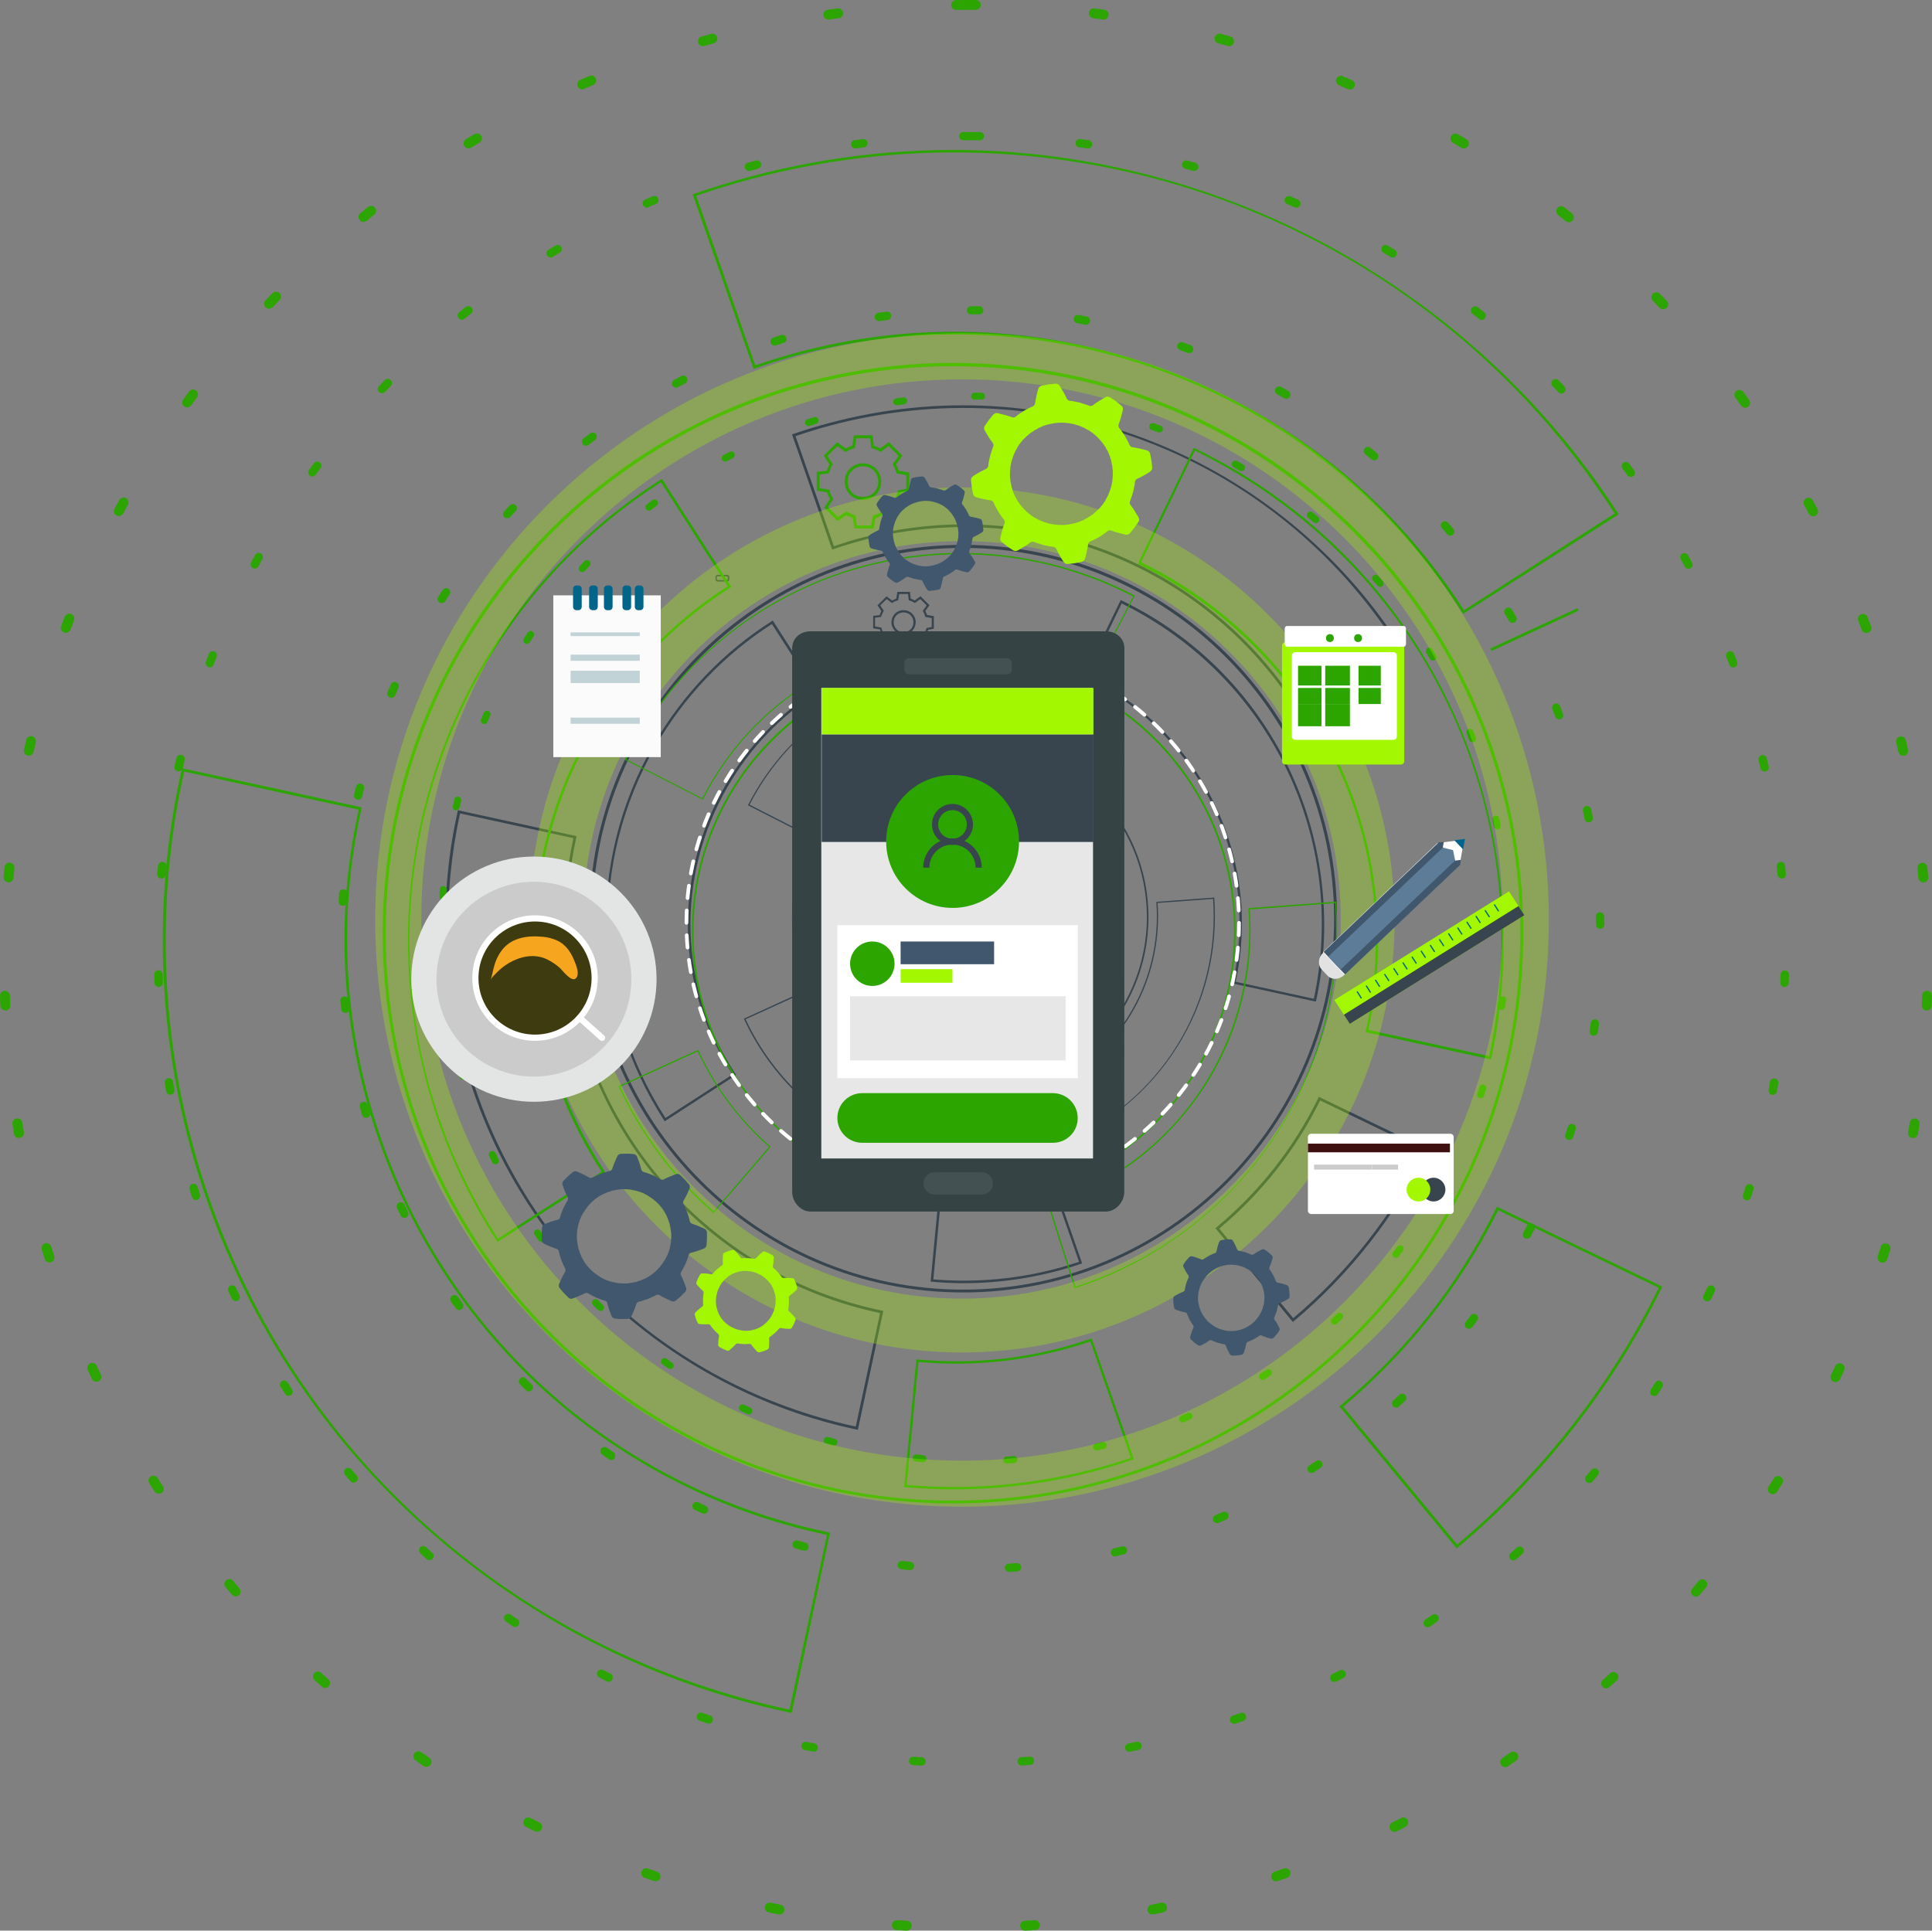 <?xml version="1.0" encoding="utf-8"?>
<!-- Generator: Adobe Illustrator 19.0.0, SVG Export Plug-In . SVG Version: 6.00 Build 0)  -->
<svg version="1.1" id="Layer_1" xmlns="http://www.w3.org/2000/svg" xmlns:xlink="http://www.w3.org/1999/xlink" x="0px" y="0px"
	 viewBox="92.2 -440.9 1564.3 1563.4" style="enable-background:new 92.2 -440.9 1564.3 1563.4;" xml:space="preserve">
<rect x="92.2" y="-440.9" width="1564.3" height="1563.4" fill="#808080" stroke="none"/>
<style type="text/css">
	.st0{fill:#38454F;}
	.st1{fill:#2CA500;}
	.st2{opacity:0.3;fill:#A3F700;enable-background:new    ;}
	.st3{fill:#E3E2E2;}
	.st4{fill:#FFFFFF;}
	.st5{fill:#006588;}
	.st6{fill:#40576D;}
	.st7{fill:#5C7C98;}
	.st8{fill:#A3F700;}
	.st9{fill:#FBFBFB;}
	.st10{fill:#C1D3D6;}
	.st11{fill:none;stroke:#006588;stroke-linecap:round;stroke-linejoin:round;stroke-miterlimit:10;}
	.st12{fill:#E2E5E4;}
	.st13{fill:#CCCBCB;}
	.st14{fill:#3E3B10;stroke:#FFFFFF;stroke-width:5;stroke-miterlimit:10;}
	.st15{fill:none;stroke:#FFFFFF;stroke-width:5;stroke-linecap:round;stroke-linejoin:round;stroke-miterlimit:10;}
	.st16{fill:#F6A61E;}
	.st17{fill:none;stroke:#FFFFFF;stroke-width:3;stroke-linecap:round;stroke-linejoin:round;stroke-dasharray:10.041,10.041;}
	.st18{fill:#3E1010;}
	.st19{fill:#354344;}
	.st20{fill:#445152;}
	.st21{fill:#E7E7E7;}
	.st22{fill:none;stroke:#38454F;stroke-width:5;stroke-miterlimit:10;}
	.st23{fill:none;}
</style>
<path id="XMLID_1952_" class="st0" d="M877.8,446.1c-79.6,0-144.3-64.7-144.3-144.3s64.7-144.3,144.3-144.3s144.3,64.7,144.3,144.3
	S957.4,446.1,877.8,446.1z M877.8,158.8c-78.9,0-143,64.2-143,143c0,78.9,64.2,143,143,143s143-64.2,143-143
	S956.7,158.8,877.8,158.8z"/>
<path id="XMLID_1945_" class="st0" d="M936.4,491.4l-0.2-0.5l-14.1-44.2l0.5-0.2c63.6-20.2,106.3-78.7,106.3-145.6
	c0-3.3-0.1-6.8-0.4-11v-0.5l46.9-3.5v0.5c0.3,4.9,0.5,9.7,0.5,14.4c0,43.1-13.6,84.2-39.3,118.8c-24.9,33.5-60.2,58.8-99.7,71.5
	L936.4,491.4z M923.4,447.3l13.7,42.8c82.5-26.7,137.8-102.6,137.8-189.2c0-4.5-0.2-9.1-0.5-13.9l-44.9,3.3c0.3,4,0.4,7.4,0.4,10.5
	C1029.9,368.2,987.1,426.9,923.4,447.3z M745.2,451.6l-0.4-0.3c-21.1-18.4-38.4-41.5-50.1-66.8l-0.2-0.5l0.5-0.2l42.2-19.3l0.2,0.5
	c9,19.5,21.8,36.7,38,50.9l0.4,0.3l-0.3,0.4L745.2,451.6z M695.9,384.5c11.6,24.8,28.6,47.5,49.3,65.7l29.2-33.9
	c-16-14.1-28.7-31.1-37.7-50.4L695.9,384.5z M739.5,232.5l-41.7-21.3l0.2-0.4c16.5-32.4,41.5-59.7,72.3-79.1
	c31.7-19.9,68.3-30.4,105.8-30.4c32,0,63.8,7.8,92,22.5l0.4,0.2l-0.2,0.4L947,165.6l-0.4-0.2c-21.9-11.4-45.6-17.2-70.5-17.2
	c-58.1,0-110.3,32.1-136.4,83.8L739.5,232.5z M699.1,210.7l39.9,20.4c26.3-51.8,78.8-83.9,137.1-83.9c24.9,0,48.6,5.7,70.6,17
	l20.6-39.8c-28-14.5-59.5-22.2-91.1-22.2C801.2,102.2,733.4,143.8,699.1,210.7z"/>
<path id="XMLID_1942_" class="st0" d="M872.1,605.7c-166.9,0-302.7-135.8-302.7-302.7S705.2,0.3,872.1,0.3s302.7,135.8,302.7,302.7
	S1039,605.7,872.1,605.7z M872.1,2.8c-165.6,0-300.3,134.7-300.3,300.3s134.7,300.3,300.3,300.3s300.3-134.7,300.3-300.3
	S1037.7,2.8,872.1,2.8z"/>
<path id="XMLID_1935_" class="st0" d="M872.5,598.2c-8.6,0-17.2-0.4-25.8-1.2l-1-0.1l6.5-68.4l1,0.1c31.1,2.9,62-0.8,91.7-10.9
	l0.9-0.3l22.6,64.8l-1,0.3C937.1,592.8,904.7,598.2,872.5,598.2z M847.9,595.1c39.5,3.4,80.3-1.5,118-14.2l-21.3-61
	c-29.4,9.8-59.8,13.5-90.6,10.8L847.9,595.1z M630.4,467.1l-0.5-0.8c-28.8-44.4-45.1-95.9-47-148.9c-2-54.5,11.4-108.3,38.7-155.6
	l0,0c23.3-40.3,56.3-74.8,95.5-99.7l0.8-0.5l37.1,57.8l-0.8,0.5c-30.3,19.3-54.8,45-72.9,76.3c-42.2,73.1-39.8,162.2,6.4,232.6
	l0.5,0.8L630.4,467.1z M717.2,64.4c-38.5,24.7-71,58.7-94,98.5l0,0c-54.4,94.3-51.4,209.7,7.8,301.5l54.3-35.2
	c-46-70.9-48.3-160.4-5.9-233.9c18.1-31.3,42.5-57,72.7-76.5L717.2,64.4z M1157.6,370.2l-67.2-14.7l0.2-1
	c20.8-94.7-21.8-190.9-106-239.6c-4.1-2.4-8.6-4.7-14.1-7.4l-0.9-0.4l30-62.1l0.9,0.4c6.4,3.1,12.6,6.4,18.6,9.8
	c54.4,31.4,96.3,78.5,121.2,136.1c24.1,55.7,30.4,118.9,17.6,177.8L1157.6,370.2z M1092.7,354.1l63.3,13.8
	c26.2-123.1-29.2-247.9-138.1-310.8c-5.6-3.3-11.5-6.4-17.5-9.3l-28.3,58.5c5.1,2.5,9.4,4.8,13.3,7
	C1070.2,162.2,1113.2,258.9,1092.7,354.1z"/>
<path id="XMLID_1928_" class="st0" d="M786.8,716.9l-1.1-0.2C711.1,700.9,642.1,665,586.1,613c-57.6-53.5-98.7-121.9-119.1-197.9
	c-17.4-64.8-18.8-133.5-4.3-198.8l0.2-1.1l96.1,21l-0.2,1.1c-11.2,50.6-10,101.9,3.5,152.3c31.7,117.6,125.1,206.1,244,230.8
	l1.1,0.2L786.8,716.9z M464.7,217.8c-14.2,64.6-12.7,132.6,4.5,196.7c40.7,151.8,161.7,266.6,315.9,299.8l19.7-91.9
	C685.6,597.1,592,508.2,560.3,390.1c-13.5-50.4-14.8-101.6-3.8-152.3L464.7,217.8z M1139,629.6l-62.7-75.9l0.8-0.7
	c34.7-28.9,62.5-64.1,82.5-104.7l0.5-1l1,0.5l87.4,42.2l-0.5,1c-25.9,52.7-63.3,100.4-108.2,137.9L1139,629.6z M1079.4,554
	l59.9,72.5c44-36.9,80.7-83.7,106.3-135.5l-84.5-40.8C1141.2,490.4,1113.7,525.3,1079.4,554z M1142.3,134.2l-0.6-0.9
	C1066.4,15.4,924.6-39.3,789-3c-6.6,1.8-13.6,3.9-22,6.8l-1,0.4l-32.5-93.3l1-0.4c9.7-3.3,19.5-6.3,29-8.8
	c87.3-23.4,178-18.2,262.2,15.2c81.3,32.2,152,90.2,199,163.2l0.6,0.9L1142.3,134.2z M873-16.3c107.6,0,209.7,53.8,270,147.5
	l79.2-50.9C1123.4-72.3,939.4-143.2,764-96.2c-9.1,2.4-18.4,5.3-27.7,8.5l31.1,89.1c8-2.7,14.7-4.8,21.1-6.5
	C816.6-12.6,845-16.3,873-16.3z"/>
<path id="XMLID_1921_" class="st0" d="M528.5,353.8h-41.4c-4.7,0-8.5-3.8-8.5-8.5v-26.4c0-4.7,3.8-8.5,8.5-8.5h41.4
	c4.7,0,8.5,3.8,8.5,8.5v26.4C537,350,533.2,353.8,528.5,353.8z M487.1,311.5c-4.1,0-7.4,3.3-7.4,7.4v26.4c0,4.1,3.3,7.4,7.4,7.4
	h41.4c4.1,0,7.4-3.3,7.4-7.4v-26.4c0-4.1-3.3-7.4-7.4-7.4H487.1z M526.7,340.1h-32.8c-2.2,0-4-1.8-4-4s1.8-4,4-4h32.8
	c2.2,0,4,1.8,4,4C530.7,338.2,528.9,340.1,526.7,340.1z M493.8,333c-1.7,0-3,1.4-3,3c0,1.7,1.4,3,3,3h32.8c1.7,0,3-1.4,3-3
	c0-1.7-1.4-3-3-3H493.8z M526.7,325.8h-37.9c-2.2,0-4-1.8-4-4s1.8-4,4-4h37.9c2.2,0,4,1.8,4,4S528.9,325.8,526.7,325.8z
	 M488.8,318.7c-1.7,0-3,1.4-3,3s1.4,3,3,3h37.9c1.7,0,3-1.4,3-3s-1.4-3-3-3H488.8z"/>
<path id="XMLID_1361_" class="st0" d="M537.6,372.3l-31.6-20h22.5l0.1,0.3L537.6,372.3z M509.6,353.4l25.6,16.3l-7.4-16.3H509.6z"/>
<path id="XMLID_1334_" class="st0" d="M829.6,88h-10.4l-0.9-5.6c-1.2-0.5-2.3-0.9-3.3-1.4l-4.6,3.1l-7.3-7.3l3.1-4.6
	c-0.7-1.2-1.2-2.2-1.5-3.4l-5.5-0.9V57.8l5.3-0.6c0.1-0.2,0.2-0.5,0.2-0.7c0.3-0.9,0.6-1.7,1.1-2.6l-3.1-4.6L810,42l4.6,3.4
	c1.1-0.7,2.2-1.1,3.3-1.5l0.9-5.5H829l0.6,5.5c1.1,0.3,2.2,0.8,3.3,1.4l4.6-3.4l7.3,7.3l-3.4,4.6c0.7,1.3,1.1,2.3,1.4,3.3l5.5,0.9
	v10.2l-4.6,0.9c-0.3,1.1-0.8,2.2-1.4,3.3l3.4,4.6l-7.3,7.3l-4.6-3.4c-1.1,0.7-2.2,1.1-3.3,1.5L829.6,88z M820.6,86.2h7.4l0.9-5.2
	l0.6-0.1c1.4-0.3,2.5-0.8,3.9-1.7l0.5-0.3l4.3,3.2l5.2-5.2l-3.2-4.3l0.3-0.5c0.8-1.3,1.4-2.7,1.7-3.9l0.1-0.5l4.3-0.9v-7.2l-5.2-0.9
	l-0.1-0.6c-0.3-1.1-0.8-2.2-1.7-3.9l-0.2-0.5l0.3-0.5l2.8-3.8l-5.2-5.2l-4.3,3.2l-0.5-0.3c-1.3-0.8-2.7-1.4-3.9-1.7l-0.6-0.1
	l-0.6-5.2h-7.1l-0.9,5.2l-0.6,0.1c-1.4,0.3-2.5,0.8-3.9,1.7l-0.5,0.3l-4.3-3.2l-5.2,5.2l2.9,4.3l-0.3,0.5c-0.6,1-0.9,1.8-1.3,2.8
	c-0.1,0.4-0.3,0.8-0.5,1.2l-0.2,0.5l-4.8,0.6v7.1l5.2,0.9l0.1,0.6c0.3,1.4,0.8,2.5,1.7,3.9l0.3,0.5l-2.9,4.3l5.2,5.2l4.3-2.9
	l0.5,0.2c1.1,0.6,2.6,1.2,4,1.7l0.5,0.2l0.1,0.5L820.6,86.2z M823.8,72.8c-5.5,0-9.8-4.3-9.8-9.8s4.3-9.8,9.8-9.8s9.8,4.3,9.8,9.8
	C833.5,68.6,829.3,72.8,823.8,72.8z M823.8,55c-4.6,0-8,3.5-8,8c0,4.6,3.5,8,8,8c4.6,0,8-3.5,8-8S828.3,55,823.8,55z"/>
<path id="XMLID_1236_" class="st0" d="M681,30h-7.8c-0.9,0-1.7-0.8-1.7-1.7v-2c0-0.9,0.8-1.7,1.7-1.7h7.8c0.9,0,1.7,0.8,1.7,1.7v2
	C682.7,29.3,681.9,30,681,30z M673.1,25.8c-0.3,0-0.5,0.2-0.5,0.5v2c0,0.3,0.2,0.5,0.5,0.5h7.8c0.3,0,0.5-0.2,0.5-0.5v-2
	c0-0.3-0.2-0.5-0.5-0.5H673.1z"/>
<path id="XMLID_1086_" class="st1" d="M919.4,988.8c-1.8,0-3.3-1.4-3.4-3.2c-0.1-1.9,1.3-3.5,3.2-3.6c2.2-0.1,4.5-0.3,6.7-0.4
	c1.9-0.1,3.5,1.3,3.6,3.1c0.1,1.9-1.3,3.5-3.1,3.6c-2.3,0.2-4.5,0.3-6.8,0.4C919.5,988.8,919.4,988.8,919.4,988.8z M838.3,988.8
	c-0.1,0-0.1,0-0.2,0c-2.3-0.1-4.5-0.3-6.8-0.4c-1.9-0.1-3.3-1.8-3.1-3.6c0.1-1.9,1.7-3.2,3.6-3.1c2.2,0.2,4.5,0.3,6.7,0.4
	c1.9,0.1,3.3,1.7,3.2,3.6C841.5,987.4,840,988.8,838.3,988.8z M1006.5,977.6c-1.6,0-3-1.1-3.3-2.7c-0.4-1.8,0.8-3.6,2.7-4
	c2.2-0.4,4.4-0.9,6.6-1.3c1.8-0.4,3.6,0.8,4,2.6c0.4,1.8-0.8,3.6-2.6,4c-2.2,0.5-4.4,0.9-6.7,1.3
	C1006.9,977.6,1006.7,977.6,1006.5,977.6z M751.1,977.6c-0.2,0-0.4,0-0.7-0.1c-2.2-0.4-4.4-0.9-6.7-1.3c-1.8-0.4-3-2.2-2.6-4
	s2.2-3,4-2.6c2.2,0.5,4.4,0.9,6.6,1.3c1.8,0.4,3,2.1,2.7,4C754.1,976.5,752.7,977.6,751.1,977.6z M1091.4,955
	c-1.4,0-2.7-0.9-3.2-2.3c-0.6-1.8,0.3-3.7,2.1-4.3c2.1-0.7,4.2-1.5,6.4-2.2c1.8-0.6,3.7,0.3,4.3,2.1c0.6,1.8-0.3,3.7-2.1,4.3
	c-2.1,0.8-4.3,1.5-6.4,2.2C1092.1,954.9,1091.7,955,1091.4,955z M666.2,954.9c-0.4,0-0.7-0.1-1.1-0.2c-2.2-0.7-4.3-1.5-6.5-2.2
	c-1.8-0.6-2.7-2.6-2.1-4.3c0.6-1.8,2.5-2.7,4.3-2.1c2.1,0.8,4.2,1.5,6.4,2.2c1.8,0.6,2.7,2.5,2.1,4.3
	C668.9,954,667.6,954.9,666.2,954.9z M1172.5,921.1c-1.2,0-2.4-0.7-3-1.9c-0.8-1.7-0.2-3.7,1.5-4.5c2-1,4-2,6-3
	c1.7-0.8,3.7-0.2,4.6,1.5c0.9,1.7,0.2,3.7-1.5,4.6c-2,1-4,2-6,3.1C1173.5,921,1173,921.1,1172.5,921.1z M585,921
	c-0.5,0-1-0.1-1.5-0.4c-2-1-4.1-2-6.1-3.1c-1.7-0.9-2.3-2.9-1.5-4.6c0.9-1.7,2.9-2.3,4.6-1.5c2,1,4,2,6,3c1.7,0.8,2.4,2.9,1.5,4.5
	C587.5,920.3,586.3,921,585,921z M1248.2,876.8c-1.1,0-2.1-0.5-2.8-1.5c-1.1-1.5-0.6-3.7,0.9-4.7c1.9-1.3,3.7-2.5,5.5-3.8
	c1.5-1.1,3.6-0.7,4.7,0.9c1.1,1.5,0.7,3.6-0.9,4.7c-1.9,1.3-3.7,2.6-5.6,3.8C1249.6,876.6,1248.9,876.8,1248.2,876.8z M509.2,876.6
	c-0.7,0-1.3-0.2-1.9-0.6c-1.9-1.3-3.7-2.6-5.6-3.9c-1.5-1.1-1.9-3.2-0.8-4.7s3.2-1.9,4.7-0.9c1.8,1.3,3.7,2.6,5.6,3.8
	c1.5,1.1,1.9,3.2,0.9,4.7C511.3,876.1,510.3,876.6,509.2,876.6z M1317.5,822.7c-0.9,0-1.9-0.4-2.5-1.1c-1.2-1.4-1.1-3.5,0.3-4.8
	c1.7-1.5,3.3-3,5-4.5c1.4-1.3,3.5-1.2,4.8,0.2s1.2,3.5-0.2,4.8c-1.7,1.5-3.4,3-5,4.6C1319.1,822.4,1318.3,822.7,1317.5,822.7z
	 M439.9,822.5c-0.8,0-1.6-0.3-2.3-0.9c-1.7-1.5-3.4-3-5-4.6c-1.4-1.3-1.5-3.4-0.2-4.8c1.3-1.4,3.4-1.5,4.8-0.2c1.7,1.5,3.3,3,5,4.5
	c1.4,1.2,1.5,3.4,0.3,4.8C441.8,822.1,440.9,822.5,439.9,822.5z M1379,760c-0.8,0-1.6-0.3-2.2-0.8c-1.4-1.2-1.6-3.4-0.4-4.8
	c1.5-1.7,2.9-3.4,4.4-5.1c1.2-1.4,3.3-1.6,4.8-0.4c1.4,1.2,1.6,3.3,0.4,4.8c-1.5,1.7-2.9,3.5-4.4,5.2
	C1380.9,759.6,1379.9,760,1379,760z M378.5,759.7c-1,0-1.9-0.4-2.6-1.2c-1.5-1.7-2.9-3.4-4.4-5.2c-1.2-1.4-1-3.6,0.4-4.8
	s3.6-1,4.8,0.4c1.4,1.7,2.9,3.4,4.4,5.1c1.2,1.4,1.1,3.6-0.4,4.8C380,759.4,379.3,759.7,378.5,759.7z M1431.6,689.6
	c-0.6,0-1.3-0.2-1.8-0.5c-1.6-1-2-3.1-1-4.7c1.2-1.9,2.4-3.8,3.6-5.7c1-1.6,3.1-2,4.7-1s2,3.1,1,4.7c-1.2,1.9-2.4,3.8-3.7,5.7
	C1433.8,689.1,1432.7,689.6,1431.6,689.6z M325.9,689.4c-1.1,0-2.2-0.5-2.8-1.5c-1.2-1.9-2.5-3.8-3.7-5.7c-1-1.6-0.5-3.7,1-4.7
	c1.6-1,3.7-0.5,4.7,1c1.2,1.9,2.4,3.8,3.6,5.7c1,1.6,0.6,3.7-1,4.7C327.1,689.2,326.5,689.4,325.9,689.4z M1474.5,612.9
	c-0.5,0-1-0.1-1.4-0.3c-1.7-0.8-2.4-2.8-1.6-4.5c1-2,1.9-4.1,2.9-6.1c0.8-1.7,2.8-2.4,4.5-1.7c1.7,0.8,2.4,2.8,1.7,4.5
	c-1,2.1-1.9,4.1-2.9,6.2C1477,612.2,1475.8,612.9,1474.5,612.9z M283.1,612.7c-1.3,0-2.5-0.7-3.1-1.9c-1-2-1.9-4.1-2.9-6.1
	c-0.8-1.7,0-3.7,1.7-4.5c1.7-0.8,3.7,0,4.5,1.7c0.9,2,1.9,4.1,2.8,6.1c0.8,1.7,0.1,3.7-1.6,4.5C284.1,612.6,283.6,612.7,283.1,612.7
	z M1506.7,531.1c-0.3,0-0.7-0.1-1-0.2c-1.8-0.6-2.8-2.5-2.2-4.2c0.7-2.1,1.4-4.3,2-6.4c0.5-1.8,2.4-2.8,4.2-2.2
	c1.8,0.5,2.8,2.4,2.2,4.2c-0.7,2.2-1.3,4.4-2,6.5C1509.5,530.1,1508.1,531.1,1506.7,531.1z M250.9,530.9c-1.4,0-2.8-0.9-3.2-2.4
	c-0.7-2.2-1.4-4.3-2-6.5c-0.5-1.8,0.5-3.7,2.2-4.2c1.8-0.5,3.7,0.5,4.2,2.2c0.7,2.1,1.3,4.3,2,6.4c0.6,1.8-0.4,3.7-2.2,4.2
	C251.6,530.9,251.3,530.9,250.9,530.9z M1527.6,445.7c-0.2,0-0.4,0-0.6,0c-1.8-0.3-3.1-2.1-2.8-3.9c0.4-2.2,0.8-4.4,1.1-6.6
	c0.3-1.8,2.1-3.1,3.9-2.8s3.1,2,2.8,3.9c-0.4,2.2-0.7,4.5-1.1,6.7C1530.7,444.5,1529.3,445.7,1527.6,445.7z M230,445.6
	c-1.6,0-3-1.2-3.3-2.8c-0.4-2.2-0.8-4.5-1.1-6.7c-0.3-1.8,0.9-3.6,2.8-3.9c1.8-0.3,3.6,0.9,3.9,2.8c0.4,2.2,0.7,4.4,1.1,6.6
	c0.3,1.8-0.9,3.6-2.7,3.9C230.4,445.6,230.2,445.6,230,445.6z M1537,358.4L1537,358.4c-2-0.1-3.4-1.7-3.3-3.5
	c0.1-2.2,0.2-4.5,0.2-6.7c0.1-1.8,1.6-3.3,3.4-3.3h0.1c1.9,0.1,3.3,1.6,3.3,3.5c-0.1,2.3-0.1,4.5-0.2,6.8
	C1540.3,356.9,1538.8,358.4,1537,358.4z M220.7,358.3c-1.8,0-3.3-1.4-3.4-3.2c-0.1-2.3-0.2-4.5-0.2-6.8c-0.1-1.9,1.4-3.4,3.3-3.5
	h0.1c1.8,0,3.3,1.4,3.4,3.3c0.1,2.2,0.1,4.5,0.2,6.7c0.1,1.9-1.4,3.4-3.2,3.5C220.8,358.3,220.7,358.3,220.7,358.3z M1534.8,270.5
	c-1.7,0-3.2-1.3-3.4-3.1c-0.2-2.2-0.4-4.5-0.6-6.7c-0.2-1.9,1.2-3.5,3-3.7c1.9-0.2,3.5,1.2,3.7,3c0.2,2.3,0.4,4.5,0.7,6.8
	c0.2,1.9-1.2,3.5-3.1,3.7C1535,270.5,1534.9,270.5,1534.8,270.5z M222.9,270.5c-0.1,0-0.2,0-0.3,0c-1.9-0.2-3.2-1.8-3.1-3.7
	c0.2-2.3,0.4-4.5,0.7-6.8c0.2-1.9,1.9-3.2,3.7-3c1.9,0.2,3.2,1.8,3,3.7c-0.2,2.2-0.4,4.5-0.6,6.7
	C226.1,269.1,224.7,270.5,222.9,270.5z M1520.9,183.8c-1.5,0-2.9-1.1-3.3-2.6c-0.5-2.2-1-4.4-1.5-6.5c-0.4-1.8,0.7-3.6,2.5-4.1
	c1.8-0.4,3.6,0.7,4.1,2.5c0.5,2.2,1,4.4,1.6,6.6c0.4,1.8-0.7,3.6-2.5,4.1C1521.4,183.7,1521.2,183.8,1520.9,183.8z M236.8,183.7
	c-0.3,0-0.5,0-0.8-0.1c-1.8-0.4-3-2.2-2.5-4.1c0.5-2.2,1-4.4,1.6-6.6c0.4-1.8,2.3-2.9,4.1-2.5s2.9,2.3,2.5,4.1
	c-0.5,2.2-1,4.4-1.5,6.6C239.7,182.6,238.3,183.7,236.8,183.7z M1495.6,99.6c-1.4,0-2.7-0.8-3.2-2.2c-0.8-2.1-1.6-4.2-2.4-6.3
	c-0.7-1.7,0.2-3.7,1.9-4.4c1.7-0.7,3.7,0.2,4.4,1.9c0.8,2.1,1.6,4.2,2.4,6.4c0.7,1.7-0.2,3.7-2,4.4
	C1496.4,99.6,1496,99.6,1495.6,99.6z M262.1,99.5c-0.4,0-0.8-0.1-1.2-0.2c-1.7-0.7-2.6-2.6-2-4.4c0.8-2.1,1.6-4.3,2.4-6.4
	c0.7-1.7,2.6-2.6,4.4-1.9c1.7,0.7,2.6,2.6,1.9,4.4c-0.8,2.1-1.6,4.2-2.4,6.3C264.7,98.7,263.5,99.5,262.1,99.5z M1459.3,19.7
	c-1.2,0-2.4-0.6-3-1.8c-1.1-2-2.1-3.9-3.2-5.9c-0.9-1.6-0.3-3.7,1.3-4.6c1.6-0.9,3.7-0.3,4.6,1.3c1.1,2,2.2,4,3.2,6
	c0.9,1.6,0.3,3.7-1.4,4.6C1460.4,19.6,1459.8,19.7,1459.3,19.7z M298.5,19.5c-0.5,0-1.1-0.1-1.6-0.4c-1.6-0.9-2.3-2.9-1.4-4.6
	c1.1-2,2.2-4,3.3-6c0.9-1.6,3-2.2,4.6-1.3c1.6,0.9,2.2,3,1.3,4.6c-1.1,2-2.2,3.9-3.2,5.9C300.9,18.8,299.7,19.5,298.5,19.5z
	 M1412.6-54.7c-1,0-2.1-0.5-2.7-1.4c-1.3-1.8-2.6-3.6-4-5.4c-1.1-1.5-0.8-3.6,0.7-4.7s3.6-0.8,4.7,0.7c1.3,1.8,2.7,3.6,4,5.5
	c1.1,1.5,0.8,3.6-0.8,4.7C1414-54.9,1413.3-54.7,1412.6-54.7z M345.2-55c-0.7,0-1.4-0.2-2-0.6c-1.5-1.1-1.8-3.2-0.8-4.7
	c1.3-1.8,2.7-3.7,4-5.5c1.1-1.5,3.2-1.8,4.7-0.7c1.5,1.1,1.8,3.2,0.7,4.7c-1.3,1.8-2.7,3.6-4,5.4C347.3-55.4,346.3-55,345.2-55z
	 M1356.5-122.2c-0.9,0-1.8-0.4-2.5-1.1c-1.5-1.6-3.1-3.2-4.7-4.9c-1.3-1.3-1.3-3.5,0.1-4.8c1.3-1.3,3.5-1.3,4.8,0.1
	c1.6,1.6,3.1,3.3,4.7,4.9c1.3,1.4,1.2,3.5-0.1,4.8C1358.2-122.6,1357.3-122.2,1356.5-122.2z M401.4-122.5c-0.8,0-1.7-0.3-2.3-0.9
	c-1.4-1.3-1.4-3.4-0.1-4.8c1.6-1.6,3.1-3.3,4.7-4.9c1.3-1.3,3.4-1.4,4.8-0.1c1.3,1.3,1.4,3.4,0.1,4.8c-1.6,1.6-3.1,3.2-4.7,4.9
	C403.2-122.9,402.3-122.5,401.4-122.5z M1291.9-181.8c-0.7,0-1.5-0.2-2.1-0.8c-1.7-1.4-3.5-2.8-5.3-4.2c-1.5-1.2-1.7-3.3-0.6-4.8
	c1.2-1.5,3.3-1.7,4.8-0.6c1.8,1.4,3.6,2.8,5.3,4.2c1.5,1.2,1.7,3.3,0.5,4.8C1293.9-182.2,1292.9-181.8,1291.9-181.8z M466.1-182
	c-1,0-2-0.4-2.6-1.3c-1.2-1.5-0.9-3.6,0.5-4.8c1.8-1.4,3.5-2.8,5.3-4.2c1.5-1.2,3.6-0.9,4.8,0.6c1.2,1.5,0.9,3.6-0.6,4.8
	c-1.8,1.4-3.5,2.8-5.3,4.2C467.6-182.3,466.8-182,466.1-182z M1219.9-232.3c-0.6,0-1.2-0.2-1.8-0.5c-1.9-1.2-3.8-2.3-5.8-3.5
	c-1.6-1-2.1-3-1.2-4.6c1-1.6,3-2.1,4.6-1.2c2,1.2,3.9,2.3,5.8,3.5c1.6,1,2.1,3.1,1.1,4.6C1222.2-232.9,1221.1-232.3,1219.9-232.3z
	 M538-232.4c-1.1,0-2.3-0.6-2.9-1.6c-1-1.6-0.5-3.7,1.1-4.6c1.9-1.2,3.9-2.3,5.8-3.5c1.6-1,3.7-0.4,4.6,1.2c1,1.6,0.4,3.7-1.2,4.6
	c-1.9,1.1-3.8,2.3-5.8,3.5C539.2-232.6,538.6-232.4,538-232.4z M1141.9-272.7c-0.5,0-0.9-0.1-1.4-0.3c-2.1-0.9-4.1-1.8-6.2-2.7
	c-1.7-0.7-2.5-2.7-1.8-4.4c0.7-1.7,2.7-2.5,4.4-1.8c2.1,0.9,4.2,1.8,6.3,2.7c1.7,0.7,2.5,2.7,1.7,4.5
	C1144.5-273.5,1143.2-272.7,1141.9-272.7z M615.9-272.8c-1.3,0-2.5-0.8-3.1-2c-0.7-1.7,0-3.7,1.7-4.5c2.1-0.9,4.1-1.8,6.2-2.7
	c1.7-0.7,3.7,0.1,4.4,1.8s-0.1,3.7-1.8,4.4c-2.1,0.9-4.1,1.8-6.2,2.6C616.9-272.9,616.4-272.8,615.9-272.8z M1059.1-302.4
	c-0.3,0-0.6,0-0.9-0.1c-2.2-0.6-4.3-1.2-6.5-1.8c-1.8-0.5-2.9-2.4-2.4-4.2s2.4-2.9,4.2-2.4c2.2,0.6,4.4,1.2,6.6,1.8
	c1.8,0.5,2.8,2.4,2.3,4.2C1062-303.4,1060.6-302.4,1059.1-302.4z M698.6-302.4c-1.5,0-2.8-1-3.3-2.5c-0.5-1.8,0.5-3.7,2.3-4.2
	c2.2-0.6,4.4-1.2,6.6-1.8c1.8-0.5,3.7,0.6,4.2,2.4s-0.6,3.7-2.4,4.2c-2.2,0.6-4.3,1.2-6.5,1.8C699.2-302.5,698.9-302.4,698.6-302.4z
	 M973.2-320.7c-0.2,0-0.3,0-0.5,0c-2.2-0.3-4.4-0.6-6.7-0.9c-1.9-0.2-3.2-1.9-2.9-3.8c0.2-1.9,2-3.2,3.8-2.9
	c2.2,0.3,4.5,0.6,6.7,0.9c1.9,0.3,3.1,2,2.9,3.8C976.3-321.9,974.9-320.7,973.2-320.7z M784.6-320.7c-1.7,0-3.1-1.2-3.3-2.9
	c-0.3-1.9,1-3.6,2.9-3.8c2.2-0.3,4.5-0.6,6.7-0.9c1.8-0.2,3.6,1.1,3.8,2.9c0.2,1.9-1.1,3.6-2.9,3.8c-2.2,0.3-4.4,0.6-6.7,0.9
	C784.9-320.7,784.7-320.7,784.6-320.7z M885.6-327.3L885.6-327.3c-4.5,0-9,0-13.4,0c-1.8,0-3.4-1.5-3.4-3.3c0-1.9,1.5-3.4,3.3-3.4
	c4.5,0,9,0,13.5,0c1.9,0,3.4,1.5,3.3,3.4C889-328.8,887.5-327.3,885.6-327.3z"/>
<path id="XMLID_979_" class="st1" d="M922.2,1122.5c-2.1,0-3.9-1.6-4-3.8c-0.1-2.2,1.5-4.1,3.7-4.2c2.6-0.2,5.3-0.3,7.9-0.5
	c2.2-0.2,4.1,1.5,4.3,3.7s-1.5,4.1-3.7,4.3c-2.7,0.2-5.3,0.4-8,0.5C922.4,1122.5,922.3,1122.5,922.2,1122.5z M826.3,1122.5
	c-0.1,0-0.2,0-0.2,0c-2.7-0.2-5.3-0.3-8-0.5c-2.2-0.2-3.9-2.1-3.7-4.3c0.2-2.2,2.1-3.9,4.3-3.7c2.6,0.2,5.3,0.4,7.9,0.5
	c2.2,0.1,3.9,2,3.7,4.2C830.2,1120.9,828.4,1122.5,826.3,1122.5z M1025.2,1109.4c-1.9,0-3.5-1.3-3.9-3.2c-0.4-2.2,1-4.3,3.2-4.7
	c2.6-0.5,5.2-1,7.8-1.6c2.2-0.4,4.3,0.9,4.7,3.1s-0.9,4.3-3.1,4.7c-2.6,0.5-5.2,1.1-7.9,1.6
	C1025.7,1109.3,1025.4,1109.4,1025.2,1109.4z M723.4,1109.4c-0.3,0-0.5,0-0.8-0.1c-2.6-0.5-5.3-1-7.9-1.6c-2.2-0.4-3.6-2.6-3.1-4.7
	c0.4-2.2,2.6-3.6,4.7-3.1c2.6,0.5,5.2,1.1,7.8,1.6c2.2,0.4,3.6,2.5,3.1,4.7C726.9,1108,725.2,1109.4,723.4,1109.4z M1125.5,1082.6
	c-1.7,0-3.2-1-3.8-2.7c-0.7-2.1,0.4-4.4,2.5-5.1c2.5-0.9,5-1.7,7.5-2.6c2.1-0.7,4.4,0.4,5.1,2.4c0.7,2.1-0.4,4.4-2.4,5.1
	c-2.5,0.9-5.1,1.8-7.6,2.6C1126.4,1082.5,1125.9,1082.6,1125.5,1082.6z M623,1082.5c-0.4,0-0.9-0.1-1.3-0.2
	c-2.5-0.9-5.1-1.7-7.6-2.6c-2.1-0.7-3.2-3-2.4-5.1c0.7-2.1,3-3.2,5.1-2.4c2.5,0.9,5,1.8,7.5,2.6c2.1,0.7,3.2,3,2.5,5.1
	C626.2,1081.5,624.6,1082.5,623,1082.5z M1221.3,1042.5c-1.5,0-2.9-0.8-3.6-2.2c-1-2-0.2-4.4,1.8-5.4c2.4-1.2,4.7-2.4,7.1-3.6
	c2-1,4.4-0.2,5.4,1.7c1,2,0.2,4.4-1.7,5.4c-2.4,1.2-4.8,2.4-7.1,3.6C1222.5,1042.4,1221.9,1042.5,1221.3,1042.5z M527.1,1042.4
	c-0.6,0-1.2-0.1-1.8-0.4c-2.4-1.2-4.8-2.4-7.2-3.6c-2-1-2.7-3.4-1.7-5.4s3.4-2.7,5.4-1.7c2.4,1.2,4.7,2.4,7.1,3.6
	c2,1,2.8,3.4,1.8,5.4C530,1041.6,528.6,1042.4,527.1,1042.4z M1310.9,990.1c-1.3,0-2.5-0.6-3.3-1.8c-1.2-1.8-0.8-4.3,1.1-5.6
	c2.2-1.5,4.4-3,6.5-4.5c1.8-1.3,4.3-0.8,5.6,1c1.3,1.8,0.8,4.3-1,5.6c-2.2,1.5-4.4,3-6.6,4.5
	C1312.4,989.9,1311.7,990.1,1310.9,990.1z M437.4,989.9c-0.8,0-1.6-0.2-2.2-0.7c-2.2-1.5-4.4-3-6.6-4.6c-1.8-1.3-2.3-3.7-1-5.6
	c1.3-1.8,3.7-2.3,5.6-1c2.2,1.5,4.4,3,6.6,4.5c1.8,1.2,2.3,3.7,1.1,5.6C440,989.3,438.7,989.9,437.4,989.9z M1392.7,926.3
	c-1.1,0-2.2-0.5-3-1.3c-1.5-1.6-1.3-4.2,0.3-5.6c2-1.8,3.9-3.5,5.9-5.3c1.6-1.5,4.2-1.4,5.6,0.3c1.5,1.6,1.4,4.2-0.3,5.6
	c-2,1.8-4,3.6-6,5.4C1394.6,925.9,1393.7,926.3,1392.7,926.3z M355.6,926c-0.9,0-1.9-0.3-2.7-1c-2-1.8-4-3.6-6-5.4
	c-1.6-1.5-1.7-4-0.3-5.6c1.5-1.6,4-1.8,5.6-0.3c2,1.8,3.9,3.6,5.9,5.3c1.6,1.5,1.8,4,0.3,5.6C357.8,925.5,356.7,926,355.6,926z
	 M1465.4,852.1c-0.9,0-1.8-0.3-2.6-1c-1.7-1.4-1.9-4-0.4-5.6c1.7-2,3.4-4,5.1-6.1c1.4-1.7,3.9-1.9,5.6-0.5s1.9,3.9,0.5,5.6
	c-1.7,2.1-3.5,4.1-5.2,6.1C1467.7,851.6,1466.5,852.1,1465.4,852.1z M283,851.8c-1.1,0-2.2-0.5-3-1.4c-1.7-2-3.5-4.1-5.2-6.1
	c-1.4-1.7-1.2-4.2,0.5-5.6c1.7-1.4,4.2-1.2,5.6,0.5c1.7,2,3.4,4,5.1,6.1c1.4,1.7,1.2,4.2-0.4,5.6C284.8,851.5,283.9,851.8,283,851.8
	z M1527.6,769c-0.7,0-1.5-0.2-2.2-0.6c-1.9-1.2-2.4-3.7-1.2-5.5c1.4-2.2,2.9-4.5,4.3-6.7c1.2-1.9,3.7-2.4,5.5-1.2
	c1.9,1.2,2.4,3.7,1.2,5.5c-1.4,2.3-2.9,4.5-4.3,6.8C1530.2,768.3,1529,769,1527.6,769z M220.8,768.7c-1.3,0-2.6-0.6-3.4-1.8
	c-1.5-2.2-2.9-4.5-4.3-6.7c-1.2-1.9-0.6-4.3,1.2-5.5c1.9-1.2,4.3-0.6,5.5,1.2c1.4,2.2,2.8,4.5,4.3,6.7c1.2,1.9,0.7,4.3-1.2,5.5
	C222.3,768.5,221.5,768.7,220.8,768.7z M1578.3,678.3c-0.6,0-1.2-0.1-1.7-0.4c-2-0.9-2.8-3.3-1.9-5.3c1.1-2.4,2.3-4.8,3.4-7.2
	c0.9-2,3.3-2.9,5.3-2s2.9,3.3,2,5.3c-1.1,2.4-2.3,4.9-3.4,7.3C1581.2,677.4,1579.8,678.3,1578.3,678.3z M170.2,678
	c-1.5,0-2.9-0.8-3.6-2.3c-1.1-2.4-2.3-4.8-3.4-7.3c-0.9-2,0-4.4,2-5.3c2-0.9,4.4,0,5.3,2c1.1,2.4,2.2,4.8,3.4,7.2
	c0.9,2,0.1,4.4-1.9,5.3C171.4,677.9,170.8,678,170.2,678z M1616.4,581.6c-0.4,0-0.8-0.1-1.2-0.2c-2.1-0.7-3.3-2.9-2.6-5
	c0.8-2.5,1.6-5.1,2.4-7.6c0.6-2.1,2.9-3.3,5-2.7s3.3,2.9,2.7,5c-0.8,2.6-1.6,5.1-2.4,7.7C1619.6,580.5,1618.1,581.6,1616.4,581.6z
	 M132.2,581.4c-1.7,0-3.3-1.1-3.8-2.8c-0.8-2.6-1.6-5.1-2.4-7.7c-0.6-2.1,0.5-4.3,2.7-5c2.1-0.6,4.3,0.5,5,2.7
	c0.8,2.5,1.6,5.1,2.4,7.6c0.7,2.1-0.5,4.4-2.6,5C133,581.4,132.6,581.4,132.2,581.4z M1641.1,480.7c-0.2,0-0.5,0-0.7-0.1
	c-2.2-0.4-3.6-2.5-3.2-4.6c0.5-2.6,0.9-5.2,1.3-7.8c0.4-2.2,2.4-3.7,4.6-3.3s3.7,2.4,3.3,4.6c-0.4,2.6-0.9,5.3-1.3,7.9
	C1644.7,479.3,1643,480.7,1641.1,480.7z M107.5,480.6c-1.9,0-3.6-1.4-3.9-3.3c-0.5-2.6-0.9-5.3-1.3-7.9c-0.4-2.2,1.1-4.2,3.3-4.6
	c2.2-0.4,4.2,1.1,4.6,3.3c0.4,2.6,0.9,5.2,1.3,7.8c0.4,2.2-1.1,4.2-3.2,4.6C108,480.6,107.7,480.6,107.5,480.6z M1652.2,377.4
	c-0.1,0-0.1,0-0.2,0c-2.2-0.1-3.9-2-3.8-4.2c0.1-2.6,0.2-5.3,0.3-7.9c0.1-2.2,1.8-3.9,4-3.9h0.1c2.2,0.1,3.9,1.9,3.9,4.1
	c-0.1,2.7-0.2,5.4-0.3,8C1656.1,375.8,1654.3,377.4,1652.2,377.4z M96.5,377.3c-2.1,0-3.9-1.7-4-3.8c-0.1-2.7-0.2-5.3-0.3-8
	c-0.1-2.2,1.7-4.1,3.9-4.1h0.1c2.2,0,3.9,1.7,4,3.9c0.1,2.6,0.2,5.3,0.3,7.9c0.1,2.2-1.6,4.1-3.8,4.2
	C96.6,377.3,96.5,377.3,96.5,377.3z M1649.5,273.7c-2,0-3.8-1.6-4-3.6c-0.2-2.6-0.5-5.3-0.8-7.9c-0.2-2.2,1.4-4.2,3.6-4.4
	c2.2-0.2,4.2,1.4,4.4,3.6c0.3,2.7,0.5,5.3,0.8,8c0.2,2.2-1.4,4.1-3.6,4.3C1649.8,273.6,1649.6,273.7,1649.5,273.7z M99.1,273.6
	c-0.1,0-0.2,0-0.4,0c-2.2-0.2-3.8-2.1-3.6-4.3c0.2-2.7,0.5-5.3,0.8-8c0.2-2.2,2.2-3.8,4.4-3.6c2.2,0.2,3.8,2.2,3.6,4.4
	c-0.3,2.6-0.5,5.3-0.8,7.9C102.9,272,101.2,273.6,99.1,273.6z M1633.2,171.1c-1.8,0-3.5-1.3-3.9-3.1c-0.6-2.6-1.2-5.2-1.8-7.7
	c-0.5-2.1,0.8-4.3,3-4.8c2.1-0.5,4.3,0.8,4.8,3c0.6,2.6,1.2,5.2,1.8,7.8c0.5,2.2-0.9,4.3-3,4.8
	C1633.8,171.1,1633.5,171.1,1633.2,171.1z M115.5,171c-0.3,0-0.6,0-0.9-0.1c-2.2-0.5-3.5-2.6-3-4.8c0.6-2.6,1.2-5.2,1.8-7.8
	c0.5-2.1,2.7-3.5,4.8-3c2.1,0.5,3.5,2.7,3,4.8c-0.6,2.6-1.2,5.2-1.8,7.7C118.9,169.8,117.3,171,115.5,171z M1603.3,71.7
	c-1.6,0-3.1-1-3.7-2.6c-0.9-2.5-1.9-5-2.8-7.4c-0.8-2.1,0.2-4.4,2.3-5.2c2.1-0.8,4.4,0.2,5.2,2.3c1,2.5,1.9,5,2.9,7.5
	c0.8,2.1-0.3,4.4-2.3,5.1C1604.2,71.6,1603.7,71.7,1603.3,71.7z M145.4,71.5c-0.5,0-0.9-0.1-1.4-0.3c-2.1-0.8-3.1-3.1-2.3-5.1
	c0.9-2.5,1.9-5,2.9-7.5c0.8-2.1,3.1-3.1,5.2-2.3s3.1,3.1,2.3,5.2c-1,2.5-1.9,5-2.8,7.5C148.5,70.6,147,71.5,145.4,71.5z
	 M1560.3-22.8c-1.4,0-2.8-0.8-3.5-2.1c-1.3-2.3-2.5-4.6-3.8-7c-1.1-1.9-0.4-4.4,1.6-5.4c1.9-1.1,4.4-0.4,5.4,1.6
	c1.3,2.3,2.6,4.7,3.8,7c1,1.9,0.3,4.4-1.6,5.4C1561.6-22.9,1561-22.8,1560.3-22.8z M188.4-23c-0.6,0-1.3-0.2-1.9-0.5
	c-1.9-1-2.7-3.5-1.6-5.4c1.3-2.4,2.6-4.7,3.9-7.1c1.1-1.9,3.5-2.6,5.4-1.6c1.9,1.1,2.6,3.5,1.6,5.4c-1.3,2.3-2.6,4.7-3.8,7
	C191.2-23.8,189.8-23,188.4-23z M1505.2-110.7c-1.2,0-2.5-0.6-3.2-1.7c-1.6-2.1-3.1-4.3-4.7-6.4c-1.3-1.8-0.9-4.3,0.8-5.6
	c1.8-1.3,4.3-0.9,5.6,0.8c1.6,2.1,3.2,4.3,4.7,6.5c1.3,1.8,0.9,4.3-0.9,5.6C1506.8-111,1506-110.7,1505.2-110.7z M243.7-111
	c-0.8,0-1.6-0.2-2.3-0.8c-1.8-1.3-2.2-3.8-0.9-5.6c1.6-2.2,3.2-4.3,4.8-6.5c1.3-1.8,3.8-2.1,5.6-0.8c1.8,1.3,2.1,3.8,0.8,5.6
	c-1.6,2.1-3.1,4.3-4.7,6.4C246.1-111.6,244.9-111,243.7-111z M1438.8-190.5c-1.1,0-2.1-0.4-2.9-1.2c-1.8-1.9-3.7-3.8-5.5-5.7
	c-1.5-1.6-1.5-4.1,0.1-5.7c1.6-1.5,4.1-1.5,5.7,0.1c1.9,1.9,3.7,3.9,5.6,5.8c1.5,1.6,1.5,4.1-0.1,5.7
	C1440.8-190.9,1439.8-190.5,1438.8-190.5z M310.1-190.9c-1,0-2-0.4-2.8-1.1c-1.6-1.5-1.7-4.1-0.1-5.7c1.8-1.9,3.7-3.9,5.6-5.8
	c1.5-1.6,4.1-1.6,5.7-0.1s1.6,4.1,0.1,5.7c-1.8,1.9-3.7,3.8-5.5,5.7C312.2-191.3,311.1-190.9,310.1-190.9z M1362.5-260.9
	c-0.9,0-1.8-0.3-2.5-0.9c-2.1-1.7-4.1-3.3-6.2-5c-1.7-1.4-2-3.9-0.7-5.6c1.4-1.7,3.9-2,5.6-0.7c2.1,1.7,4.2,3.3,6.3,5
	c1.7,1.4,2,3.9,0.6,5.6C1364.8-261.4,1363.6-260.9,1362.5-260.9z M386.5-261.2c-1.2,0-2.3-0.5-3.1-1.5c-1.4-1.7-1.1-4.2,0.6-5.6
	c2.1-1.7,4.2-3.3,6.3-5c1.7-1.4,4.2-1.1,5.6,0.7c1.4,1.7,1.1,4.2-0.7,5.6c-2.1,1.6-4.2,3.3-6.2,5
	C388.2-261.5,387.4-261.2,386.5-261.2z M1277.5-320.6c-0.7,0-1.4-0.2-2.1-0.6c-2.3-1.4-4.5-2.7-6.8-4.1c-1.9-1.1-2.5-3.6-1.4-5.5
	c1.1-1.9,3.6-2.5,5.5-1.4c2.3,1.4,4.6,2.7,6.9,4.1c1.9,1.1,2.5,3.6,1.3,5.5C1280.1-321.3,1278.8-320.6,1277.5-320.6z M471.5-320.8
	c-1.4,0-2.7-0.7-3.4-1.9c-1.1-1.9-0.5-4.3,1.3-5.5c2.3-1.4,4.6-2.8,6.9-4.1c1.9-1.1,4.4-0.5,5.5,1.4s0.5,4.4-1.4,5.5
	c-2.3,1.3-4.5,2.7-6.8,4.1C472.9-321,472.2-320.8,471.5-320.8z M1185.2-368.4c-0.5,0-1.1-0.1-1.6-0.3c-2.4-1.1-4.9-2.1-7.3-3.2
	c-2-0.9-3-3.2-2.1-5.2s3.2-3,5.2-2.1c2.5,1,4.9,2.1,7.4,3.2c2,0.9,2.9,3.2,2.1,5.3C1188.2-369.3,1186.8-368.4,1185.2-368.4z
	 M563.6-368.5c-1.5,0-3-0.9-3.7-2.4c-0.9-2,0-4.4,2.1-5.3c2.4-1.1,4.9-2.1,7.4-3.2c2-0.9,4.4,0.1,5.2,2.1c0.9,2-0.1,4.4-2.1,5.2
	c-2.4,1-4.9,2.1-7.3,3.1C564.7-368.6,564.1-368.5,563.6-368.5z M1087.4-403.5c-0.4,0-0.7,0-1.1-0.2c-2.5-0.7-5.1-1.4-7.7-2.1
	c-2.1-0.6-3.4-2.8-2.8-4.9s2.8-3.4,4.9-2.8c2.6,0.7,5.2,1.4,7.7,2.2c2.1,0.6,3.4,2.8,2.8,4.9
	C1090.7-404.6,1089.1-403.5,1087.4-403.5z M661.3-403.5c-1.7,0-3.3-1.1-3.8-2.9c-0.6-2.1,0.6-4.3,2.8-4.9c2.6-0.7,5.2-1.4,7.7-2.2
	c2.1-0.6,4.3,0.7,4.9,2.8c0.6,2.1-0.7,4.3-2.8,4.9c-2.6,0.7-5.1,1.4-7.7,2.1C662.1-403.5,661.7-403.5,661.3-403.5z M985.8-425.1
	c-0.2,0-0.4,0-0.6,0c-2.6-0.4-5.2-0.7-7.9-1.1c-2.2-0.3-3.7-2.3-3.4-4.5s2.3-3.7,4.5-3.4c2.7,0.4,5.3,0.7,8,1.1
	c2.2,0.3,3.7,2.3,3.4,4.5C989.5-426.5,987.8-425.1,985.8-425.1z M762.9-425.1c-2,0-3.7-1.4-4-3.4c-0.3-2.2,1.2-4.2,3.4-4.5
	c2.6-0.4,5.3-0.7,8-1.1c2.2-0.3,4.2,1.2,4.5,3.4c0.3,2.2-1.2,4.2-3.4,4.5c-2.6,0.4-5.3,0.7-7.9,1.1
	C763.3-425.1,763.1-425.1,762.9-425.1z M882.3-432.9L882.3-432.9c-2.8,0-5.5-0.1-8.3,0c-2.5,0-5.1,0-7.6,0l0,0c-2.2,0-4-1.8-4-4
	s1.8-4,4-4c2.6,0,5.3,0,7.9,0c2.7,0,5.4,0,8,0c2.2,0,4,1.8,4,4C886.3-434.7,884.5-432.9,882.3-432.9z"/>
<g id="g6748-2_2_" transform="matrix(2.233,0,0,2.233,-3660.676,-3844.222)">
	<g id="path6122-8-2_2_">
		<path id="XMLID_976_" class="st1" d="M2030.1,1960.3c-54.3,0-98.6-44.2-98.6-98.6c0-54.3,44.2-98.6,98.6-98.6
			c54.3,0,98.6,44.2,98.6,98.6S2084.5,1960.3,2030.1,1960.3z M2030.1,1763.8c-54,0-98,44-98,98s44,98,98,98s98-44,98-98
			S2084.2,1763.8,2030.1,1763.8z"/>
	</g>
	<g id="circle6167-0-5_2_">
		<path id="XMLID_936_" class="st1" d="M2070.3,1991.2l-0.1-0.2l-9.6-30.1l0.2-0.1c43.5-13.8,72.8-53.9,72.8-99.7
			c0-2.2-0.1-4.6-0.3-7.5v-0.2h0.2l31.6-2.3v0.2c0.2,3.3,0.4,6.6,0.4,9.9c0,29.4-9.3,57.5-26.9,81.2c-17,22.9-41.2,40.2-68.1,48.8
			L2070.3,1991.2z M2061.2,1961.2l9.4,29.5c56.5-18.2,94.5-70.2,94.5-129.5c0-3.1-0.1-6.4-0.3-9.6l-31,2.3c0.2,2.8,0.3,5.1,0.3,7.3
			c0,22.8-7.1,44.5-20.6,62.6C2100.2,1941.6,2082.2,1954.5,2061.2,1961.2z M1939.4,1964l-0.2-0.1c-14.4-12.6-26.2-28.4-34.2-45.7
			l-0.1-0.2l28.9-13.2l0.1,0.2c6.2,13.4,14.9,25.1,26,34.8l0.2,0.1l-0.1,0.2L1939.4,1964z M1905.5,1918.2
			c7.9,17.1,19.6,32.7,33.9,45.2l20.1-23.4c-11-9.7-19.7-21.4-25.9-34.6L1905.5,1918.2z M1935.5,1814.1l-28.3-14.5l0.1-0.2
			c11.3-22.1,28.4-40.8,49.4-54c21.7-13.6,46.7-20.8,72.3-20.8c21.8,0,43.6,5.3,62.9,15.4l0.2,0.1l-0.1,0.2l-14.5,28.1l-0.2-0.1
			c-15-7.8-31.3-11.8-48.3-11.8c-39.8,0-75.5,22-93.4,57.4L1935.5,1814.1z M1907.8,1799.5l27.5,14.1c18-35.4,53.8-57.4,93.7-57.4
			c17,0,33.3,3.9,48.3,11.7l14.2-27.5c-19.2-10-40.8-15.3-62.5-15.3C1977.7,1725.1,1931.2,1753.6,1907.8,1799.5z"/>
	</g>
	<g id="circle6182-1-8_2_">
		<path id="XMLID_932_" class="st1" d="M2026.2,2069.3c-114,0-206.8-92.7-206.8-206.8c0-114,92.7-206.8,206.8-206.8
			c114,0,206.8,92.7,206.8,206.8S2140.2,2069.3,2026.2,2069.3z M2026.2,1656.9c-113.4,0-205.7,92.3-205.7,205.7
			c0,113.4,92.3,205.7,205.7,205.7c113.4,0,205.7-92.3,205.7-205.7C2231.9,1749.2,2139.6,1656.9,2026.2,1656.9z"/>
	</g>
	<g id="path6186-7-8_2_">
		<path id="XMLID_923_" class="st1" d="M2026.5,2064.2c-5.9,0-11.8-0.3-17.6-0.8h-0.4l4.4-46.3h0.4c21.3,2,42.5-0.5,62.8-7.5
			l0.4-0.1l15.3,43.8l-0.4,0.1C2070.7,2060.6,2048.5,2064.2,2026.5,2064.2z M2009.4,2062.6c27.2,2.4,55.3-1,81.3-9.8l-14.7-42.2
			c-20.2,6.8-41.2,9.3-62.3,7.4L2009.4,2062.6z M1861,1974.5l-0.2-0.4c-19.7-30.3-30.8-65.5-32.1-101.7c-1.4-37.2,7.8-74,26.4-106.3
			l0.4,0.2l-0.4-0.2c15.9-27.5,38.5-51.1,65.2-68.1l0.4-0.2l25.1,39.2l-0.4,0.2c-20.7,13.2-37.5,30.8-49.9,52.3
			c-28.9,50.1-27.2,111.1,4.4,159.4l0.2,0.4L1861,1974.5z M1920.3,1699c-26.5,16.9-48.8,40.3-64.6,67.6
			c-37.3,64.6-35.2,143.8,5.5,206.7l37.6-24.3c-31.6-48.4-33.1-109.7-4.1-159.9c12.4-21.5,29.2-39.1,49.8-52.4L1920.3,1699z
			 M2221.3,1908.3l-45.5-9.9l0.1-0.4c14.3-64.8-14.9-130.8-72.6-164.1c-2.8-1.6-5.9-3.3-9.7-5.1l-0.4-0.2l20.3-42.1l0.4,0.2
			c4.4,2.1,8.6,4.4,12.7,6.7c37.1,21.4,65.8,53.6,82.8,93c16.5,38.1,20.7,81.2,12,121.5L2221.3,1908.3z M2176.8,1897.6l43.8,9.5
			c18.1-84.4-19.8-170-94.5-213.1c-3.9-2.3-8-4.4-12.2-6.5l-19.5,40.5c3.6,1.8,6.6,3.3,9.3,4.9
			C2161.6,1766.4,2191,1832.6,2176.8,1897.6z"/>
	</g>
	<g id="path6206-6-4_2_">
		<path id="XMLID_898_" class="st1" d="M1967.7,2145.3l-0.5-0.1c-51-10.8-98.1-35.3-136.4-70.9c-39.3-36.5-67.5-83.3-81.4-135.2l0,0
			c-11.9-44.3-12.9-91.2-2.9-135.9l0.1-0.5l65.2,14.2l-0.1,0.5c-7.7,34.7-6.8,69.8,2.4,104.3c21.6,80.6,85.6,141.2,167,158.1
			l0.5,0.1L1967.7,2145.3z M1747.4,1803.9c-9.8,44.3-8.8,91,3,134.9c27.9,104,110.8,182.7,216.5,205.3l13.6-63.4
			c-39.1-8.2-75.3-27-104.6-54.2c-30.2-28.1-51.9-64.3-62.7-104.5c-9.3-34.5-10.1-69.6-2.5-104.3L1747.4,1803.9z M2208.8,2085.6
			l-42.5-51.5l0.4-0.3c23.8-19.8,42.8-43.9,56.5-71.7l0.2-0.4l0.4,0.2l59.6,28.8l-0.2,0.4c-17.7,36-43.3,68.6-74,94.2L2208.8,2085.6
			z M2167.7,2034.2l41.3,50c30.3-25.4,55.6-57.6,73.1-93.1l-58.2-28.1C2210.1,1990.5,2191.2,2014.5,2167.7,2034.2z M2211.2,1746.7
			l-0.3-0.4c-51.6-80.7-148.7-118.2-241.5-93.3c-4.5,1.2-9.3,2.7-15,4.7l-0.5,0.2l-22.1-63.3l0.5-0.2c6.6-2.3,13.3-4.3,19.8-6.1
			c59.7-16,121.6-12.4,179.2,10.4c55.6,22,103.9,61.6,136,111.5l0.3,0.4L2211.2,1746.7z M2026.8,1644.4c27.4,0,54.6,5.2,80.5,15.4
			c43.2,17.1,79.2,46.7,104.2,85.6l54.6-35.1c-67.6-104.6-193.7-153.3-313.8-121.1c-6.3,1.7-12.8,3.7-19.2,5.9l21.4,61.5
			c5.6-1.9,10.2-3.3,14.6-4.5C1988.2,1646.9,2007.5,1644.4,2026.8,1644.4z"/>
	</g>
</g>
<g id="path5566-3-2-7_2_">
	<path id="XMLID_884_" class="st1" d="M799.6-13H784l-1.4-8.5c-1.7-0.7-3.6-1.5-5.2-2.2l-7,4.7l-10.9-10.9l4.7-7
		c-1.1-1.8-1.8-3.4-2.3-5.3l-8.4-1.4v-15.2l8.1-0.9c0.1-0.4,0.3-0.8,0.4-1.1c0.5-1.3,1-2.6,1.8-4.1l-4.7-7L770-82.8l7,5.1
		c1.8-1,3.4-1.8,5.2-2.3l1.4-8.4h15.2l0.9,8.4c1.7,0.5,3.5,1.3,5.2,2.2l7-5.1l11,11l-5.2,7c1,2.1,1.8,3.7,2.3,5.2l8.4,1.4v15.1
		l-7,1.4c-0.5,1.7-1.3,3.5-2.3,5.3l5.1,7l-11,11l-7-5.1c-1.8,1-3.4,1.8-5.2,2.3L799.6-13z M786-15.4h11.6l1.3-8l0.8-0.2
		c2.1-0.4,3.8-1.3,6-2.6l0.7-0.4l6.6,4.9l8.1-8.1l-4.9-6.6l0.4-0.7c1.2-2,2.1-4.1,2.6-6l0.2-0.7l6.6-1.3v-11.1l-7.9-1.3l-0.2-0.8
		c-0.4-1.7-1.3-3.4-2.6-6.1l-0.3-0.7l0.4-0.6l4.4-6l-8.1-8.1l-6.6,4.9l-0.7-0.4c-2-1.2-4.1-2.1-6-2.6l-0.8-0.2l-0.9-7.9h-11.1
		l-1.3,8l-0.8,0.2c-2.1,0.4-3.8,1.3-6,2.6l-0.7,0.4l-6.6-4.9l-8.1,8.1l4.4,6.6l-0.4,0.6c-0.9,1.5-1.4,2.8-1.9,4.3
		c-0.2,0.6-0.4,1.2-0.7,1.8l-0.3,0.7l-7.4,0.9v11.1l8,1.3l0.2,0.8c0.4,2.1,1.3,3.8,2.6,6l0.4,0.6l-4.4,6.6l8.1,8.1l6.6-4.4l0.6,0.3
		c1.8,0.9,4.2,1.8,6.3,2.7l0.6,0.2L786-15.4z M790.9-36.1c-8.4,0-14.8-6.4-14.8-14.8s6.4-14.8,14.8-14.8c4,0,7.8,1.5,10.5,4.3
		c2.7,2.7,4.3,6.5,4.3,10.5C805.7-42.5,799.3-36.1,790.9-36.1z M790.9-63.3c-7.1,0-12.4,5.3-12.4,12.4s5.3,12.4,12.4,12.4
		c7.1,0,12.4-5.3,12.4-12.4c0-3.4-1.3-6.6-3.6-8.9C797.4-62.1,794.3-63.3,790.9-63.3z"/>
</g>
<g id="path5772-0_2_">
	
		<rect id="XMLID_883_" x="1333.5" y="29.3" transform="matrix(-0.42 -0.907 0.907 -0.42 1833.275 1308.06)" class="st1" width="2.2" height="77.9"/>
</g>
<path id="XMLID_798_" class="st1" d="M907.4,744.3c-1.5,0-2.7-1.2-2.8-2.7c-0.1-1.6,1.1-2.9,2.7-3c1.9-0.1,3.7-0.2,5.6-0.4
	c1.6-0.1,2.9,1.1,3,2.6c0.1,1.6-1.1,2.9-2.6,3c-1.9,0.1-3.8,0.3-5.7,0.4C907.5,744.3,907.4,744.3,907.4,744.3z M839.6,743.1
	c-0.1,0-0.2,0-0.3,0c-1.9-0.2-3.8-0.4-5.7-0.6c-1.6-0.2-2.7-1.6-2.5-3.1c0.2-1.6,1.6-2.7,3.1-2.5c1.9,0.2,3.7,0.4,5.6,0.6
	c1.6,0.2,2.7,1.5,2.5,3.1C842.3,742,841,743.1,839.6,743.1z M980,733.7c-1.3,0-2.4-0.9-2.8-2.2c-0.4-1.5,0.6-3,2.1-3.4
	c1.8-0.4,3.6-0.9,5.5-1.3c1.5-0.4,3.1,0.5,3.4,2.1c0.4,1.5-0.5,3.1-2.1,3.4c-1.8,0.5-3.7,0.9-5.5,1.3
	C980.4,733.7,980.2,733.7,980,733.7z M767.4,729.8c-0.2,0-0.5,0-0.7-0.1c-1.8-0.5-3.7-1-5.5-1.5c-1.5-0.4-2.4-2-1.9-3.5
	c0.4-1.5,2-2.4,3.5-1.9c1.8,0.5,3.6,1,5.4,1.5c1.5,0.4,2.4,2,2,3.5C769.8,729,768.6,729.8,767.4,729.8z M1049.8,710.9
	c-1.1,0-2.1-0.6-2.6-1.7c-0.6-1.4,0.1-3.1,1.5-3.7c1.7-0.7,3.4-1.5,5.1-2.2c1.4-0.6,3.1,0,3.7,1.4c0.6,1.4,0,3.1-1.4,3.7
	c-1.7,0.8-3.5,1.5-5.2,2.3C1050.5,710.8,1050.2,710.9,1049.8,710.9z M698.5,704.5c-0.4,0-0.8-0.1-1.2-0.3c-1.7-0.8-3.4-1.6-5.2-2.5
	c-1.4-0.7-2-2.4-1.3-3.8c0.7-1.4,2.4-2,3.8-1.3c1.7,0.8,3.4,1.6,5.1,2.4c1.4,0.7,2,2.3,1.4,3.8C700.5,703.9,699.5,704.5,698.5,704.5
	z M1114.6,676.6c-0.9,0-1.8-0.5-2.4-1.3c-0.8-1.3-0.5-3.1,0.8-3.9c1.6-1,3.1-2,4.7-3.1c1.3-0.9,3.1-0.5,3.9,0.8
	c0.9,1.3,0.5,3.1-0.8,3.9c-1.6,1-3.2,2.1-4.8,3.1C1115.7,676.4,1115.1,676.6,1114.6,676.6z M634.9,667.7c-0.6,0-1.1-0.2-1.6-0.5
	c-1.6-1.1-3.1-2.2-4.7-3.3c-1.3-0.9-1.6-2.7-0.6-3.9c0.9-1.3,2.7-1.6,3.9-0.6c1.5,1.1,3.1,2.2,4.6,3.3c1.3,0.9,1.6,2.7,0.7,3.9
	C636.6,667.3,635.7,667.7,634.9,667.7z M1172.7,631.7c-0.8,0-1.5-0.3-2.1-0.9c-1.1-1.2-1-2.9,0.2-4c1.4-1.3,2.8-2.5,4.1-3.8
	c1.1-1.1,2.9-1,4,0.1s1,2.9-0.1,4c-1.4,1.3-2.8,2.6-4.2,3.9C1174.1,631.5,1173.4,631.7,1172.7,631.7z M578.4,620.7
	c-0.7,0-1.4-0.3-2-0.8c-1.4-1.3-2.7-2.7-4-4c-1.1-1.1-1.1-2.9,0-4c1.1-1.1,2.9-1.1,4,0c1.3,1.3,2.6,2.7,4,4c1.1,1.1,1.1,2.9,0,4
	C579.9,620.4,579.2,620.7,578.4,620.7z M1222.4,577.7c-0.6,0-1.2-0.2-1.7-0.6c-1.2-1-1.5-2.7-0.5-4c1.1-1.5,2.3-3,3.4-4.5
	c0.9-1.2,2.7-1.5,4-0.6c1.2,0.9,1.5,2.7,0.6,4c-1.1,1.5-2.3,3-3.5,4.5C1224.1,577.3,1223.3,577.7,1222.4,577.7z M530.7,564.9
	c-0.9,0-1.7-0.4-2.3-1.2c-1.1-1.5-2.2-3.1-3.3-4.6c-0.9-1.3-0.6-3,0.7-3.9s3-0.6,3.9,0.7c1.1,1.5,2.1,3.1,3.2,4.6
	c0.9,1.3,0.6,3-0.6,3.9C531.9,564.7,531.3,564.9,530.7,564.9z M1262.3,516c-0.4,0-0.9-0.1-1.3-0.3c-1.4-0.7-1.9-2.4-1.2-3.8
	c0.9-1.7,1.8-3.3,2.6-5c0.7-1.4,2.4-1.9,3.8-1.2s1.9,2.4,1.2,3.8c-0.9,1.7-1.8,3.4-2.6,5.1C1264.3,515.5,1263.3,516,1262.3,516z
	 M493.2,501.9c-1,0-2.1-0.6-2.5-1.6c-0.8-1.7-1.6-3.4-2.4-5.1c-0.7-1.4-0.1-3.1,1.4-3.8c1.4-0.7,3.1-0.1,3.8,1.4
	c0.8,1.7,1.6,3.4,2.4,5.1c0.7,1.4,0.1,3.1-1.3,3.8C494,501.8,493.6,501.9,493.2,501.9z M1291.1,448.4c-0.3,0-0.6,0-0.9-0.1
	c-1.5-0.5-2.3-2.1-1.8-3.6c0.6-1.8,1.2-3.6,1.7-5.4c0.5-1.5,2.1-2.3,3.5-1.9c1.5,0.5,2.3,2.1,1.9,3.5c-0.6,1.8-1.2,3.6-1.7,5.4
	C1293.4,447.7,1292.3,448.4,1291.1,448.4z M466.9,433.3c-1.2,0-2.4-0.8-2.7-2c-0.5-1.8-1-3.6-1.5-5.5c-0.4-1.5,0.5-3.1,2-3.5
	s3.1,0.5,3.5,2c0.5,1.8,1,3.6,1.5,5.4c0.4,1.5-0.4,3.1-1.9,3.5C467.4,433.3,467.2,433.3,466.9,433.3z M1308,377c-0.1,0-0.3,0-0.4,0
	c-1.5-0.2-2.6-1.7-2.4-3.2c0.3-1.9,0.5-3.7,0.8-5.6c0.2-1.6,1.7-2.6,3.2-2.4s2.6,1.6,2.4,3.2c-0.3,1.9-0.5,3.8-0.8,5.6
	C1310.5,375.9,1309.3,377,1308,377z M452.7,361.3c-1.4,0-2.6-1.1-2.8-2.5c-0.2-1.9-0.4-3.8-0.6-5.7c-0.2-1.6,1-2.9,2.5-3.1
	s2.9,1,3.1,2.5c0.2,1.9,0.4,3.7,0.6,5.6c0.2,1.6-1,2.9-2.5,3.1C452.9,361.3,452.8,361.3,452.7,361.3z M1312.4,303.7
	c-1.5,0-2.8-1.2-2.8-2.8c0-1.9-0.1-3.7-0.2-5.6c-0.1-1.6,1.2-2.9,2.7-2.9c1.5-0.1,2.9,1.2,2.9,2.7c0.1,1.9,0.1,3.8,0.2,5.7
	C1315.3,302.3,1314,303.6,1312.4,303.7C1312.5,303.7,1312.4,303.7,1312.4,303.7z M450.9,287.9c-0.1,0-0.1,0-0.2,0
	c-1.6-0.1-2.7-1.4-2.7-3c0.1-1.9,0.2-3.8,0.4-5.7c0.1-1.6,1.5-2.7,3-2.6c1.6,0.1,2.7,1.5,2.6,3c-0.1,1.9-0.3,3.7-0.4,5.6
	C453.7,286.7,452.4,287.9,450.9,287.9z M1304.5,230.7c-1.3,0-2.5-0.9-2.8-2.3c-0.4-1.8-0.7-3.7-1.1-5.5c-0.3-1.5,0.7-3,2.2-3.3
	s3,0.7,3.3,2.2c0.4,1.9,0.8,3.7,1.1,5.6c0.3,1.5-0.7,3-2.2,3.3C1304.9,230.7,1304.7,230.7,1304.5,230.7z M461.5,215.3
	c-0.2,0-0.4,0-0.6-0.1c-1.5-0.4-2.5-1.9-2.1-3.4c0.4-1.8,0.9-3.7,1.3-5.5c0.4-1.5,1.9-2.4,3.4-2.1c1.5,0.4,2.4,1.9,2.1,3.4
	c-0.5,1.8-0.9,3.6-1.3,5.5C463.9,214.4,462.8,215.3,461.5,215.3z M1284.3,160.1c-1.1,0-2.2-0.7-2.6-1.8c-0.7-1.8-1.3-3.5-2-5.2
	c-0.6-1.5,0.1-3.1,1.6-3.7c1.4-0.6,3.1,0.1,3.7,1.6c0.7,1.8,1.4,3.5,2.1,5.3c0.6,1.5-0.2,3.1-1.6,3.7
	C1285,160.1,1284.6,160.1,1284.3,160.1z M484.3,145.4c-0.4,0-0.7-0.1-1.1-0.2c-1.4-0.6-2.1-2.3-1.5-3.7c0.7-1.8,1.5-3.5,2.3-5.2
	c0.6-1.4,2.3-2.1,3.7-1.4c1.4,0.6,2.1,2.3,1.4,3.7c-0.8,1.7-1.5,3.4-2.2,5.2C486.5,144.8,485.4,145.4,484.3,145.4z M1252.4,94.1
	c-1,0-1.9-0.5-2.4-1.4c-1-1.6-1.9-3.2-2.9-4.8c-0.8-1.3-0.4-3.1,0.9-3.9c1.3-0.8,3.1-0.4,3.9,0.9c1,1.6,2,3.2,2.9,4.9
	c0.8,1.3,0.4,3.1-1,3.9C1253.4,93.9,1252.9,94.1,1252.4,94.1z M518.7,80.5c-0.5,0-1.1-0.1-1.5-0.5c-1.3-0.8-1.7-2.6-0.8-3.9
	c1-1.6,2.1-3.2,3.1-4.8c0.9-1.3,2.6-1.7,3.9-0.8s1.7,2.6,0.8,3.9c-1,1.6-2.1,3.1-3.1,4.7C520.5,80.1,519.6,80.5,518.7,80.5z
	 M1209.7,34.4c-0.8,0-1.6-0.3-2.2-1c-1.2-1.4-2.4-2.8-3.7-4.2c-1-1.2-0.9-3,0.3-4c1.2-1,3-0.9,4,0.3c1.2,1.4,2.5,2.9,3.7,4.3
	c1,1.2,0.9,3-0.3,4C1211,34.1,1210.3,34.4,1209.7,34.4z M563.6,22.4c-0.7,0-1.4-0.2-1.9-0.7c-1.2-1.1-1.2-2.8-0.2-4
	c1.3-1.4,2.6-2.8,3.9-4.2c1.1-1.1,2.9-1.2,4-0.1c1.1,1.1,1.2,2.9,0.1,4c-1.3,1.4-2.6,2.7-3.8,4.1C565.1,22.1,564.4,22.4,563.6,22.4z
	 M1157.5-17.3c-0.6,0-1.3-0.2-1.8-0.7c-1.4-1.2-2.9-2.4-4.3-3.6c-1.2-1-1.4-2.8-0.4-4s2.8-1.4,4-0.4c1.5,1.2,2.9,2.4,4.4,3.6
	c1.2,1,1.4,2.8,0.4,4C1159.1-17.6,1158.3-17.3,1157.5-17.3z M617.6-27.3c-0.8,0-1.7-0.4-2.2-1.1c-1-1.2-0.7-3,0.5-4
	c1.5-1.2,3-2.3,4.5-3.5c1.2-0.9,3-0.7,4,0.6c0.9,1.2,0.7,3-0.6,4c-1.5,1.1-3,2.3-4.5,3.4C618.9-27.5,618.3-27.3,617.6-27.3z
	 M1097.3-59.4c-0.5,0-1-0.1-1.4-0.4c-1.6-0.9-3.3-1.9-4.9-2.8c-1.4-0.8-1.8-2.5-1.1-3.9c0.8-1.4,2.5-1.8,3.9-1.1
	c1.7,0.9,3.3,1.9,5,2.8c1.4,0.8,1.8,2.5,1,3.9C1099.3-59.9,1098.3-59.4,1097.3-59.4z M679.3-67.1c-1,0-2-0.5-2.5-1.5
	c-0.7-1.4-0.2-3.1,1.2-3.8c1.7-0.9,3.3-1.8,5-2.6c1.4-0.7,3.1-0.2,3.8,1.2c0.7,1.4,0.2,3.1-1.2,3.8c-1.7,0.9-3.3,1.7-5,2.6
	C680.2-67.2,679.7-67.1,679.3-67.1z M1030.9-90.7c-0.3,0-0.7-0.1-1-0.2c-1.8-0.7-3.5-1.3-5.3-1.9c-1.5-0.5-2.2-2.1-1.7-3.6
	s2.1-2.2,3.6-1.7c1.8,0.6,3.6,1.3,5.4,1.9c1.5,0.5,2.2,2.2,1.7,3.6C1033.1-91.4,1032-90.7,1030.9-90.7z M746.8-95.9
	c-1.2,0-2.3-0.8-2.7-1.9c-0.5-1.5,0.3-3.1,1.8-3.6c1.8-0.6,3.6-1.2,5.4-1.7c1.5-0.5,3.1,0.4,3.5,1.9c0.5,1.5-0.4,3.1-1.9,3.5
	c-1.8,0.6-3.6,1.1-5.3,1.7C747.4-95.9,747.1-95.9,746.8-95.9z M960.1-110.1c-0.2,0-0.3,0-0.5,0c-1.8-0.3-3.7-0.7-5.5-1
	c-1.5-0.3-2.6-1.7-2.3-3.3c0.3-1.5,1.7-2.6,3.3-2.3c1.9,0.3,3.7,0.7,5.6,1c1.5,0.3,2.6,1.8,2.3,3.3
	C962.6-111.1,961.4-110.1,960.1-110.1z M818.3-112.7c-1.4,0-2.6-1-2.8-2.4c-0.2-1.5,0.8-3,2.4-3.2c1.9-0.3,3.8-0.5,5.6-0.8
	c1.6-0.2,3,0.9,3.2,2.4s-0.9,3-2.4,3.2c-1.9,0.2-3.7,0.5-5.6,0.8C818.5-112.7,818.4-112.7,818.3-112.7z M887-117.3L887-117.3
	c-1.9,0-3.8,0-5.7,0c-1.6,0-2.8-1.3-2.8-2.8s1.3-2.8,2.8-2.8c1.9,0,3.8,0,5.7,0c1.6,0,2.8,1.3,2.8,2.9
	C889.8-118.5,888.5-117.3,887-117.3z"/>
<path id="XMLID_727_" class="st1" d="M909.1,831.9c-1.8,0-3.2-1.4-3.3-3.1c-0.1-1.8,1.3-3.4,3.1-3.5c2.2-0.1,4.4-0.3,6.6-0.4
	c1.8-0.1,3.4,1.3,3.6,3.1c0.1,1.8-1.3,3.4-3.1,3.6c-2.2,0.2-4.5,0.3-6.7,0.4C909.3,831.9,909.2,831.9,909.1,831.9z M829,830.5
	c-0.1,0-0.2,0-0.3,0c-2.2-0.2-4.5-0.4-6.7-0.7c-1.8-0.2-3.2-1.9-3-3.7s1.9-3.2,3.7-3c2.2,0.2,4.4,0.5,6.6,0.7c1.8,0.2,3.2,1.8,3,3.6
	C832.2,829.2,830.7,830.5,829,830.5z M995,819.5c-1.5,0-2.9-1-3.3-2.6c-0.4-1.8,0.7-3.6,2.5-4c2.2-0.5,4.3-1,6.5-1.6
	c1.8-0.4,3.6,0.7,4,2.4c0.4,1.8-0.6,3.6-2.4,4c-2.2,0.5-4.4,1.1-6.5,1.6C995.5,819.4,995.2,819.5,995,819.5z M743.7,814.9
	c-0.3,0-0.6,0-0.9-0.1c-2.2-0.6-4.3-1.2-6.5-1.8c-1.8-0.5-2.8-2.4-2.3-4.1c0.5-1.8,2.4-2.8,4.1-2.3c2.1,0.6,4.3,1.2,6.4,1.8
	c1.8,0.5,2.8,2.3,2.3,4.1C746.5,813.9,745.2,814.9,743.7,814.9z M1077.5,792.5c-1.3,0-2.5-0.8-3.1-2c-0.7-1.7,0.1-3.7,1.8-4.4
	c2-0.9,4.1-1.7,6.1-2.6c1.7-0.8,3.7,0,4.4,1.7c0.7,1.7,0,3.7-1.7,4.4c-2,0.9-4.1,1.8-6.2,2.7
	C1078.3,792.4,1077.9,792.5,1077.5,792.5z M662.2,784.9c-0.5,0-1-0.1-1.4-0.3c-2-1-4.1-1.9-6.1-2.9c-1.7-0.8-2.4-2.8-1.5-4.5
	c0.8-1.7,2.8-2.4,4.5-1.5c2,1,4,1.9,6,2.9c1.7,0.8,2.4,2.8,1.6,4.4C664.7,784.2,663.5,784.9,662.2,784.9z M1154.1,751.9
	c-1.1,0-2.2-0.5-2.8-1.5c-1-1.6-0.6-3.6,1-4.6c1.9-1.2,3.7-2.4,5.5-3.6c1.5-1,3.6-0.6,4.6,0.9s0.6,3.6-0.9,4.6
	c-1.9,1.2-3.7,2.5-5.6,3.7C1155.3,751.7,1154.7,751.9,1154.1,751.9z M587.1,741.4c-0.7,0-1.3-0.2-1.9-0.6c-1.8-1.3-3.7-2.6-5.5-3.9
	c-1.5-1.1-1.8-3.2-0.8-4.7c1.1-1.5,3.2-1.8,4.7-0.8c1.8,1.3,3.6,2.6,5.4,3.8c1.5,1.1,1.9,3.1,0.8,4.7
	C589.2,740.9,588.1,741.4,587.1,741.4z M1222.7,698.9c-0.9,0-1.8-0.4-2.5-1.1c-1.3-1.4-1.2-3.5,0.2-4.7c1.6-1.5,3.3-3,4.9-4.5
	c1.3-1.3,3.5-1.2,4.7,0.1c1.3,1.3,1.2,3.5-0.1,4.7c-1.6,1.5-3.3,3.1-4.9,4.6C1224.4,698.6,1223.6,698.9,1222.7,698.9z M520.4,685.9
	c-0.8,0-1.7-0.3-2.3-1c-1.6-1.6-3.2-3.2-4.8-4.8c-1.3-1.3-1.3-3.4,0-4.7s3.4-1.3,4.7,0c1.6,1.6,3.1,3.1,4.7,4.7
	c1.3,1.3,1.3,3.4,0,4.7C522.1,685.6,521.2,685.9,520.4,685.9z M1281.5,635.1c-0.7,0-1.4-0.2-2-0.7c-1.5-1.1-1.7-3.2-0.6-4.7
	c1.4-1.7,2.7-3.5,4-5.3c1.1-1.5,3.2-1.8,4.7-0.7s1.8,3.2,0.7,4.7c-1.4,1.8-2.7,3.6-4.1,5.4C1283.5,634.6,1282.5,635.1,1281.5,635.1z
	 M464,620c-1,0-2.1-0.5-2.7-1.4c-1.3-1.8-2.6-3.6-3.9-5.5c-1.1-1.5-0.7-3.6,0.8-4.7c1.5-1.1,3.6-0.7,4.7,0.8
	c1.3,1.8,2.5,3.6,3.8,5.4c1.1,1.5,0.7,3.6-0.8,4.7C465.4,619.7,464.7,620,464,620z M1328.6,562.2c-0.5,0-1.1-0.1-1.6-0.4
	c-1.6-0.9-2.3-2.9-1.4-4.5c1-2,2.1-3.9,3.1-5.9c0.8-1.6,2.9-2.3,4.5-1.4c1.6,0.8,2.3,2.9,1.4,4.5c-1,2-2.1,4-3.1,6
	C1331,561.5,1329.8,562.2,1328.6,562.2z M419.6,545.4c-1.2,0-2.4-0.7-3-1.9c-1-2-1.9-4-2.9-6.1c-0.8-1.7-0.1-3.7,1.6-4.4
	c1.7-0.8,3.7-0.1,4.4,1.6c0.9,2,1.9,4,2.8,6c0.8,1.7,0.1,3.7-1.5,4.5C420.6,545.3,420.1,545.4,419.6,545.4z M1362.7,482.3
	c-0.3,0-0.7-0.1-1-0.2c-1.8-0.6-2.7-2.5-2.1-4.2c0.7-2.1,1.4-4.2,2-6.3c0.6-1.8,2.4-2.7,4.2-2.2c1.8,0.6,2.7,2.4,2.2,4.2
	c-0.7,2.2-1.4,4.3-2.1,6.4C1365.4,481.4,1364.1,482.3,1362.7,482.3z M388.6,464.4c-1.5,0-2.8-1-3.2-2.4c-0.6-2.2-1.2-4.3-1.8-6.5
	c-0.5-1.8,0.6-3.6,2.3-4.1c1.8-0.5,3.6,0.6,4.1,2.3c0.6,2.1,1.2,4.3,1.8,6.4c0.5,1.8-0.5,3.6-2.3,4.1
	C389.2,464.4,388.9,464.4,388.6,464.4z M1382.6,397.8c-0.2,0-0.3,0-0.5,0c-1.8-0.3-3.1-2-2.8-3.8c0.3-2.2,0.6-4.4,0.9-6.6
	c0.2-1.8,2-3.1,3.8-2.9s3.1,1.9,2.9,3.8c-0.3,2.2-0.6,4.5-0.9,6.7C1385.6,396.6,1384.2,397.8,1382.6,397.8z M371.8,379.3
	c-1.7,0-3.1-1.3-3.3-3c-0.2-2.2-0.5-4.5-0.7-6.7c-0.2-1.8,1.2-3.5,3-3.6c1.8-0.2,3.5,1.2,3.6,3c0.2,2.2,0.4,4.4,0.7,6.6
	c0.2,1.8-1.1,3.5-3,3.7C372.1,379.3,372,379.3,371.8,379.3z M1387.8,311.2c-1.8,0-3.3-1.4-3.3-3.3c0-2.2-0.1-4.4-0.2-6.6
	c-0.1-1.8,1.4-3.4,3.2-3.5c1.8-0.1,3.4,1.4,3.5,3.2c0.1,2.2,0.1,4.5,0.2,6.7C1391.2,309.6,1389.8,311.2,1387.8,311.2
	C1387.9,311.2,1387.9,311.2,1387.8,311.2z M369.7,292.6c-0.1,0-0.1,0-0.2,0c-1.8-0.1-3.2-1.7-3.1-3.5c0.1-2.2,0.3-4.5,0.4-6.7
	c0.1-1.8,1.7-3.2,3.6-3.1c1.8,0.1,3.2,1.7,3.1,3.6c-0.2,2.2-0.3,4.4-0.4,6.6C372.9,291.2,371.5,292.6,369.7,292.6z M1378.5,225
	c-1.6,0-3-1.1-3.3-2.7c-0.4-2.2-0.9-4.3-1.3-6.5c-0.4-1.8,0.8-3.6,2.6-4c1.8-0.4,3.6,0.8,4,2.6c0.5,2.2,0.9,4.4,1.3,6.6
	c0.4,1.8-0.8,3.6-2.6,3.9C1378.9,225,1378.7,225,1378.5,225z M382.2,206.7c-0.3,0-0.5,0-0.8-0.1c-1.8-0.4-2.9-2.2-2.5-4
	c0.5-2.2,1-4.4,1.6-6.5c0.4-1.8,2.3-2.9,4-2.4c1.8,0.4,2.9,2.3,2.4,4c-0.5,2.1-1.1,4.3-1.6,6.5C385.1,205.7,383.7,206.7,382.2,206.7
	z M1354.6,141.6c-1.3,0-2.6-0.8-3.1-2.1c-0.8-2.1-1.6-4.1-2.4-6.2c-0.7-1.7,0.2-3.7,1.9-4.3c1.7-0.7,3.7,0.2,4.3,1.9
	c0.8,2.1,1.6,4.2,2.4,6.3c0.7,1.7-0.2,3.7-1.9,4.3C1355.4,141.5,1355,141.6,1354.6,141.6z M409.1,124.2c-0.4,0-0.9-0.1-1.3-0.3
	c-1.7-0.7-2.5-2.7-1.8-4.4c0.9-2.1,1.8-4.1,2.7-6.2c0.7-1.7,2.7-2.5,4.4-1.7c1.7,0.7,2.5,2.7,1.7,4.4c-0.9,2-1.8,4.1-2.6,6.1
	C411.7,123.4,410.4,124.2,409.1,124.2z M1316.9,63.5c-1.1,0-2.3-0.6-2.9-1.6c-1.1-1.9-2.3-3.8-3.4-5.7c-1-1.6-0.5-3.6,1.1-4.6
	s3.6-0.5,4.6,1.1c1.2,1.9,2.3,3.8,3.5,5.8c0.9,1.6,0.4,3.6-1.2,4.6C1318,63.3,1317.5,63.5,1316.9,63.5z M449.8,47.5
	c-0.6,0-1.2-0.2-1.8-0.5c-1.6-1-2-3.1-1-4.6c1.2-1.9,2.4-3.8,3.7-5.6c1-1.5,3.1-2,4.6-0.9c1.5,1,2,3.1,0.9,4.6
	c-1.2,1.8-2.4,3.7-3.6,5.6C452,46.9,450.9,47.5,449.8,47.5z M1266.4-7.1c-0.9,0-1.9-0.4-2.5-1.2c-1.4-1.7-2.9-3.4-4.3-5
	c-1.2-1.4-1.1-3.5,0.3-4.7s3.5-1.1,4.7,0.3c1.5,1.7,2.9,3.4,4.4,5.1c1.2,1.4,1,3.5-0.4,4.7C1268-7.3,1267.2-7.1,1266.4-7.1z
	 M502.9-21.2c-0.8,0-1.6-0.3-2.3-0.9c-1.4-1.2-1.5-3.4-0.2-4.7c1.5-1.7,3-3.3,4.6-4.9c1.3-1.3,3.4-1.4,4.7-0.1
	c1.3,1.3,1.4,3.4,0.1,4.7c-1.5,1.6-3,3.2-4.5,4.9C504.7-21.6,503.8-21.2,502.9-21.2z M1204.8-68.1c-0.8,0-1.5-0.3-2.1-0.8
	c-1.7-1.4-3.4-2.8-5.1-4.2c-1.4-1.2-1.7-3.3-0.5-4.7c1.2-1.4,3.3-1.7,4.7-0.5c1.7,1.4,3.5,2.8,5.2,4.3c1.4,1.2,1.6,3.3,0.4,4.7
	C1206.7-68.5,1205.7-68.1,1204.8-68.1z M566.7-79.9c-1,0-2-0.4-2.6-1.3c-1.1-1.5-0.9-3.6,0.6-4.7c1.8-1.4,3.6-2.7,5.3-4.1
	c1.5-1.1,3.6-0.8,4.7,0.7c1.1,1.5,0.8,3.6-0.7,4.7c-1.8,1.3-3.5,2.7-5.3,4C568.2-80.2,567.4-79.9,566.7-79.9z M1133.7-117.9
	c-0.6,0-1.1-0.1-1.7-0.5c-1.9-1.1-3.8-2.2-5.8-3.3c-1.6-0.9-2.2-2.9-1.3-4.6c0.9-1.6,2.9-2.2,4.6-1.3c2,1.1,3.9,2.2,5.9,3.3
	c1.6,0.9,2.1,3,1.2,4.6C1135.9-118.5,1134.8-117.9,1133.7-117.9z M639.6-127c-1.2,0-2.4-0.6-3-1.8c-0.9-1.6-0.2-3.7,1.4-4.5
	c2-1,4-2.1,5.9-3.1c1.6-0.8,3.7-0.2,4.5,1.4s0.2,3.7-1.4,4.5c-2,1-3.9,2-5.9,3.1C640.6-127.1,640.1-127,639.6-127z M1055.1-154.9
	c-0.4,0-0.8-0.1-1.2-0.2c-2.1-0.8-4.2-1.5-6.3-2.3c-1.7-0.6-2.6-2.5-2-4.3c0.6-1.7,2.5-2.6,4.3-2c2.1,0.8,4.2,1.5,6.3,2.3
	c1.7,0.6,2.6,2.6,2,4.3C1057.7-155.7,1056.5-154.9,1055.1-154.9z M719.4-161c-1.4,0-2.7-0.9-3.2-2.3c-0.6-1.8,0.4-3.6,2.1-4.2
	c2.1-0.7,4.3-1.4,6.4-2.1c1.8-0.6,3.6,0.4,4.2,2.2c0.6,1.8-0.4,3.6-2.2,4.2c-2.1,0.7-4.2,1.3-6.3,2C720.1-161.1,719.7-161,719.4-161
	z M971.4-177.9c-0.2,0-0.4,0-0.6-0.1c-2.2-0.4-4.4-0.8-6.5-1.2c-1.8-0.3-3-2-2.7-3.9c0.3-1.8,2-3,3.9-2.7c2.2,0.4,4.4,0.8,6.6,1.2
	c1.8,0.3,3,2.1,2.7,3.9C974.4-179,973-177.9,971.4-177.9z M803.8-180.9c-1.6,0-3.1-1.2-3.3-2.9c-0.3-1.8,1-3.5,2.8-3.8
	c2.2-0.3,4.4-0.6,6.7-0.9c1.8-0.3,3.5,1,3.8,2.9c0.2,1.8-1,3.5-2.9,3.8c-2.2,0.3-4.4,0.6-6.6,0.9C804.1-180.9,804-180.9,803.8-180.9
	z M885.1-186.3C885.1-186.3,885-186.3,885.1-186.3c-2.3,0-4.5,0-6.7,0c-1.8,0-3.3-1.5-3.3-3.3s1.5-3.3,3.3-3.3c2.2,0,4.5,0,6.7,0
	c1.8,0,3.3,1.5,3.3,3.4C888.4-187.7,886.9-186.3,885.1-186.3z"/>
<rect id="XMLID_726_" x="1179" y="115.5" transform="matrix(-0.419 -0.908 0.908 -0.419 1546.619 1271.082)" class="st1" width="1.6" height="51"/>
<path id="XMLID_714_" class="st2" d="M871.1,654.3C678,654.3,520.9,497.2,520.9,304S678-46.2,871.1-46.2s350.3,157.1,350.3,350.3
	S1064.3,654.3,871.1,654.3z M871.1-2.7C702-2.7,564.4,134.9,564.4,304S702,610.7,871.1,610.7s306.7-137.6,306.7-306.7
	C1177.9,134.9,1040.3-2.7,871.1-2.7z"/>
<path id="XMLID_690_" class="st2" d="M871.1,779.2C609.1,779.2,396,566,396,304s213.1-475.1,475.1-475.1s475.2,213.2,475.2,475.2
	S1133.1,779.2,871.1,779.2z M871.1-133.7c-241.4,0-437.8,196.4-437.8,437.8s196.4,437.8,437.8,437.8s437.8-196.4,437.8-437.8
	S1112.5-133.7,871.1-133.7z"/>
<path id="XMLID_689_" class="st3" d="M1180.3,348.9c-3.9,3.7-9.9,3.8-13.3,0.2l-4.6-4.9c-3.4-3.6-3-9.6,0.9-13.3l2.4-2.3
	c3.9-3.7,9.9-3.8,13.3-0.2l4.6,4.9c3.4,3.6,3,9.6-0.9,13.3L1180.3,348.9z"/>
<rect id="XMLID_688_" x="1206.4" y="230.8" transform="matrix(-0.69 -0.724 0.724 -0.69 1846.149 1381.088)" class="st4" width="25.3" height="128.2"/>
<polygon id="XMLID_687_" class="st4" points="1256.9,241.7 1277.7,239 1274,259.7 "/>
<polygon id="XMLID_686_" class="st5" points="1278.4,238.4 1269.7,239.5 1276.8,246.9 "/>
<path id="XMLID_679_" class="st4" d="M1260.7,245.1h0.1H1260.7z"/>
<path id="XMLID_678_" class="st4" d="M1270.8,255.7v-0.1V255.7z"/>
<path id="XMLID_677_" class="st4" d="M1257.7,241.8"/>
<polygon id="XMLID_676_" class="st6" points="1274.5,259.5 1275,255.4 1270.5,256 1260.4,245.3 1261.2,240.9 1257.1,241.2 
	1257.1,241.2 1163.9,329.9 1181.3,348.2 "/>
<polygon id="XMLID_675_" class="st7" points="1270.4,255.9 1268.7,247.5 1260.5,245.5 1260.5,245.4 1167.6,333.8 1177.6,344.3 "/>
<path id="XMLID_666_" class="st8" d="M657.6,630.9c0.3,0.2,0.7,0.4,1,0.4c0,0,1.8,0.2,3.6,0.2c0.9,0,1.7,0,2.4,0s1.1-0.1,1.1-0.1
	c0.7,0,1.4,0.3,1.7,0.9c0,0,0.2,0.2,0.4,0.6c0.2,0.4,0.6,0.8,1,1.3c0.7,0.9,1.5,1.8,1.5,1.8s0.8,0.8,1.6,1.7
	c0.4,0.4,0.8,0.8,1.2,1.1c0.3,0.3,0.6,0.5,0.6,0.5c0.5,0.4,0.8,1.1,0.7,1.8c0,0-0.1,0.4-0.2,1.1c-0.1,0.6-0.2,1.5-0.3,2.4
	c-0.1,1.8-0.2,3.6-0.2,3.6c0,0.4,0.1,0.7,0.3,1s0.5,0.6,0.9,0.8c0,0,0.3,0.2,0.9,0.5c0.5,0.3,1.2,0.7,1.9,1c1.5,0.6,2.9,1.2,2.9,1.2
	c0.8,0.4,1.7,0.2,2.2-0.2c0,0,1.4-1.2,2.7-2.4c1.3-1.2,2.4-2.5,2.4-2.5c0.4-0.5,1.2-0.7,1.8-0.6c0,0,1.1,0.3,2.3,0.3
	c1.2,0.1,2.3,0.2,2.3,0.2s1.2,0,2.3,0c1.2,0,2.3-0.1,2.3-0.1c0.7-0.1,1.4,0.2,1.8,0.8c0,0,1,1.5,2.2,2.8c1.1,1.3,2.4,2.6,2.4,2.6
	c0.5,0.5,1.4,0.7,2.2,0.5c0,0,1.5-0.5,3-0.9c0.7-0.3,1.5-0.6,2-0.8s0.9-0.4,0.9-0.4c0.4-0.2,0.7-0.4,1-0.7c0.2-0.3,0.4-0.7,0.4-1
	c0,0,0.2-1.8,0.2-3.6c0-0.9,0-1.7,0-2.4s-0.1-1.1-0.1-1.1c0-0.7,0.3-1.4,0.9-1.7c0,0,0.2-0.2,0.6-0.4c0.4-0.2,0.8-0.6,1.3-1
	c0.9-0.7,1.8-1.5,1.8-1.5s0.8-0.8,1.7-1.6c0.4-0.4,0.8-0.8,1.1-1.2c0.3-0.3,0.5-0.6,0.5-0.6c0.4-0.5,1.1-0.8,1.8-0.7
	c0,0,0.4,0.1,1.1,0.2c0.6,0.1,1.5,0.2,2.4,0.3c1.8,0.1,3.6,0.2,3.6,0.2c0.3,0,0.7-0.1,1-0.3s0.6-0.5,0.8-0.9c0,0,0.2-0.3,0.5-0.9
	c0.3-0.5,0.7-1.2,1-1.9c0.6-1.5,1.2-2.9,1.2-2.9c0.4-0.8,0.2-1.7-0.2-2.2c0,0-1.2-1.4-2.4-2.7s-2.5-2.4-2.5-2.4
	c-0.5-0.4-0.8-1.2-0.6-1.8c0,0,0.3-1.1,0.3-2.3c0.1-1.2,0.2-2.3,0.2-2.3s0-1.2,0-2.3c0-1.2-0.1-2.3-0.1-2.3
	c-0.1-0.7,0.2-1.4,0.8-1.8c0,0,1.5-1,2.8-2.2c1.3-1.1,2.6-2.4,2.6-2.4c0.5-0.5,0.7-1.4,0.5-2.2c0,0-0.5-1.5-0.9-3
	c-0.3-0.7-0.6-1.5-0.8-2s-0.4-0.9-0.4-0.9c-0.2-0.4-0.4-0.7-0.7-1c-0.3-0.2-0.7-0.4-1-0.4c0,0-1.8-0.2-3.6-0.2c-0.9,0-1.7,0-2.4,0
	s-1.1,0.1-1.1,0.1c-0.7,0-1.4-0.3-1.7-0.9c0,0-0.2-0.2-0.4-0.6c-0.2-0.4-0.6-0.8-1-1.3c-0.7-0.9-1.5-1.8-1.5-1.8s-0.8-0.8-1.6-1.7
	c-0.4-0.4-0.8-0.8-1.2-1.1c-0.3-0.3-0.6-0.5-0.6-0.5c-0.5-0.4-0.8-1.1-0.7-1.8c0,0,0.1-0.4,0.2-1.1c0.1-0.6,0.2-1.5,0.3-2.4
	c0.1-1.8,0.2-3.6,0.2-3.6c0-0.3-0.1-0.7-0.3-1s-0.5-0.6-0.9-0.8c0,0-0.3-0.2-0.9-0.5c-0.5-0.3-1.2-0.7-1.9-1
	c-1.5-0.6-2.9-1.2-2.9-1.2c-0.8-0.4-1.7-0.2-2.2,0.2c0,0-1.4,1.2-2.7,2.4c-1.3,1.2-2.4,2.5-2.4,2.5c-0.4,0.5-1.2,0.8-1.8,0.6
	c0,0-1.1-0.3-2.3-0.3c-1.2-0.1-2.3-0.2-2.3-0.2s-1.2,0-2.3,0c-1.2,0-2.3,0.1-2.3,0.1c-0.7,0.1-1.4-0.2-1.8-0.8c0,0-1-1.5-2.2-2.8
	c-1.1-1.3-2.4-2.6-2.4-2.6c-0.5-0.5-1.4-0.7-2.2-0.5c0,0-1.5,0.5-3,0.9c-0.7,0.3-1.5,0.6-2,0.8s-0.9,0.4-0.9,0.4
	c-0.4,0.2-0.7,0.4-1,0.7c-0.2,0.3-0.4,0.7-0.4,1c0,0-0.2,1.8-0.2,3.6c0,0.9,0,1.7,0,2.4s0.1,1.1,0.1,1.1c0,0.7-0.3,1.4-0.9,1.7
	c0,0-0.2,0.2-0.6,0.4c-0.4,0.2-0.8,0.6-1.3,1c-0.9,0.7-1.8,1.5-1.8,1.5s-0.8,0.8-1.7,1.6c-0.4,0.4-0.8,0.8-1.1,1.2
	c-0.3,0.3-0.5,0.6-0.5,0.6c-0.4,0.5-1.1,0.8-1.8,0.7c0,0-0.4-0.1-1.1-0.2c-0.6-0.1-1.5-0.2-2.4-0.3c-1.8-0.1-3.6-0.2-3.6-0.2
	c-0.3,0-0.7,0.1-1,0.3s-0.6,0.5-0.8,0.9c0,0-0.2,0.3-0.5,0.9c-0.3,0.5-0.7,1.2-1,1.9c-0.6,1.5-1.2,2.9-1.2,2.9
	c-0.4,0.8-0.2,1.7,0.2,2.2c0,0,1.2,1.4,2.4,2.7c1.2,1.3,2.5,2.4,2.5,2.4c0.5,0.4,0.8,1.2,0.6,1.8c0,0-0.3,1.1-0.3,2.3
	c-0.1,1.2-0.2,2.3-0.2,2.3s0,1.2,0,2.3c0,1.2,0.1,2.3,0.1,2.3c0.1,0.7-0.2,1.4-0.8,1.8c0,0-1.5,1-2.8,2.2c-1.3,1.1-2.6,2.4-2.6,2.4
	c-0.5,0.5-0.7,1.4-0.5,2.2c0,0,0.5,1.5,0.9,3c0.3,0.7,0.6,1.5,0.8,2c0.2,0.5,0.4,0.9,0.4,0.9C657,630.3,657.3,630.6,657.6,630.9z
	 M676.2,626.5c-0.3-0.4-0.5-0.8-0.8-1.2s-0.5-0.9-0.8-1.4c-0.1-0.2-0.3-0.5-0.4-0.8c-0.1-0.3-0.2-0.5-0.3-0.8
	c-0.2-0.5-0.5-1.1-0.7-1.7c-0.2-0.6-0.3-1.1-0.5-1.7l-0.1-0.4l-0.1-0.4c-0.1-0.3-0.1-0.6-0.2-0.8c-0.3-1.1-0.3-2.1-0.4-3
	c-0.1-0.4-0.1-0.9,0-1.2c0-0.4,0-0.7,0-1c0-0.5,0-0.8,0-0.8s0-0.3,0.1-0.8c0-0.3,0.1-0.6,0.1-0.9c0-0.4,0.1-0.8,0.2-1.2
	c0.2-0.9,0.3-1.9,0.7-3c0.1-0.3,0.2-0.5,0.2-0.8l0.1-0.4l0.2-0.4c0.2-0.5,0.5-1.1,0.7-1.6c0.3-0.5,0.6-1.1,0.8-1.6
	c0.1-0.3,0.3-0.5,0.4-0.8c0.2-0.2,0.3-0.5,0.5-0.7c0.3-0.5,0.6-0.9,0.9-1.3c0.3-0.4,0.6-0.8,0.9-1.1c0.1-0.2,0.3-0.3,0.4-0.5
	c0.1-0.1,0.3-0.3,0.4-0.4c0.3-0.3,0.5-0.5,0.7-0.7c0.4-0.4,0.6-0.6,0.6-0.6s0.2-0.2,0.6-0.5c0.2-0.2,0.5-0.4,0.7-0.6
	c0.1-0.1,0.3-0.2,0.4-0.4c0.2-0.1,0.4-0.2,0.5-0.4c0.4-0.3,0.8-0.5,1.2-0.8c0.4-0.3,0.9-0.5,1.4-0.8c0.2-0.1,0.5-0.3,0.8-0.4
	c0.3-0.1,0.5-0.2,0.8-0.3c0.5-0.2,1.1-0.5,1.7-0.7c0.6-0.2,1.1-0.3,1.7-0.5l0.4-0.1l0.4-0.1c0.3-0.1,0.6-0.1,0.8-0.2
	c1.1-0.3,2.1-0.3,3-0.4c0.4-0.1,0.9-0.1,1.2,0c0.4,0,0.7,0,1,0c0.5,0,0.8,0,0.8,0s0.3,0,0.8,0.1c0.3,0,0.6,0.1,0.9,0.1
	c0.4,0,0.8,0.1,1.2,0.2c0.9,0.2,1.9,0.3,3,0.7c0.3,0.1,0.5,0.2,0.8,0.3l0.4,0.1l0.4,0.2c0.5,0.2,1.1,0.5,1.6,0.7
	c0.5,0.3,1.1,0.6,1.6,0.8c0.3,0.1,0.5,0.3,0.8,0.4c0.2,0.2,0.5,0.3,0.7,0.5c0.5,0.3,0.9,0.6,1.3,0.9c0.4,0.3,0.8,0.6,1.1,0.9
	c0.2,0.1,0.3,0.3,0.5,0.4c0.1,0.1,0.3,0.3,0.4,0.4c0.3,0.3,0.5,0.5,0.7,0.7c0.4,0.4,0.6,0.6,0.6,0.6s0.2,0.2,0.5,0.6
	c0.2,0.2,0.4,0.5,0.6,0.7c0.1,0.1,0.2,0.3,0.4,0.4c0.1,0.2,0.2,0.4,0.4,0.5c0.3,0.4,0.5,0.8,0.8,1.2s0.5,0.9,0.8,1.4
	c0.1,0.2,0.3,0.5,0.4,0.8c0.1,0.3,0.2,0.5,0.3,0.8c0.2,0.5,0.5,1.1,0.7,1.7c0.2,0.6,0.3,1.1,0.5,1.7l0.1,0.4l0.1,0.4
	c0.1,0.3,0.1,0.6,0.2,0.8c0.3,1.1,0.3,2.1,0.4,3c0.1,0.4,0.1,0.9,0,1.2c0,0.4,0,0.7,0,1c0,0.5,0,0.8,0,0.8s0,0.3-0.1,0.8
	c0,0.3-0.1,0.6-0.1,0.9c0,0.4-0.1,0.8-0.2,1.2c-0.2,0.9-0.3,1.9-0.7,3c-0.1,0.3-0.2,0.5-0.3,0.8l-0.1,0.4l-0.2,0.4
	c-0.2,0.5-0.5,1.1-0.7,1.6c-0.3,0.5-0.6,1.1-0.8,1.6c-0.1,0.3-0.3,0.5-0.4,0.8c-0.2,0.2-0.3,0.5-0.5,0.7c-0.3,0.5-0.6,0.9-0.9,1.3
	c-0.3,0.4-0.6,0.8-0.9,1.1c-0.1,0.2-0.3,0.3-0.4,0.5c-0.1,0.1-0.3,0.3-0.4,0.4c-0.3,0.3-0.5,0.5-0.7,0.7c-0.4,0.4-0.6,0.6-0.6,0.6
	s-0.2,0.2-0.6,0.5c-0.2,0.2-0.5,0.4-0.7,0.6c-0.1,0.1-0.3,0.2-0.4,0.4c-0.2,0.1-0.4,0.2-0.5,0.4c-0.4,0.3-0.8,0.5-1.2,0.8
	c-0.4,0.3-0.9,0.5-1.4,0.8c-0.2,0.1-0.5,0.3-0.8,0.4c-0.3,0.1-0.5,0.2-0.8,0.3c-0.5,0.2-1.1,0.5-1.7,0.7c-0.6,0.2-1.1,0.3-1.7,0.5
	L702,636l-0.4,0.1c-0.3,0.1-0.6,0.1-0.8,0.2c-1.1,0.3-2.1,0.3-3,0.4c-0.4,0.1-0.9,0.1-1.2,0c-0.4,0-0.7,0-1,0c-0.5,0-0.8,0-0.8,0
	s-0.3,0-0.8-0.1c-0.3,0-0.6-0.1-0.9-0.1c-0.4,0-0.8-0.1-1.2-0.2c-0.9-0.2-1.9-0.3-3-0.7c-0.3-0.1-0.5-0.2-0.8-0.3l-0.4-0.1l-0.4-0.2
	c-0.5-0.2-1.1-0.5-1.6-0.7c-0.5-0.3-1.1-0.6-1.6-0.8c-0.3-0.1-0.5-0.3-0.8-0.4c-0.2-0.2-0.5-0.3-0.7-0.5c-0.5-0.3-0.9-0.6-1.3-0.9
	c-0.4-0.3-0.8-0.6-1.1-0.9c-0.2-0.1-0.3-0.3-0.5-0.4c-0.1-0.1-0.3-0.3-0.4-0.4c-0.3-0.3-0.5-0.5-0.7-0.7c-0.4-0.4-0.6-0.6-0.6-0.6
	s-0.2-0.2-0.5-0.6c-0.2-0.2-0.4-0.5-0.6-0.7c-0.1-0.1-0.2-0.3-0.4-0.4C676.4,626.9,676.3,626.7,676.2,626.5z"/>
<path id="XMLID_659_" class="st6" d="M1050.2,583.8c-0.1,0.4,0,0.8,0.2,1.2c0,0,0.9,1.8,1.8,3.5c0.5,0.8,1,1.7,1.4,2.2
	c0.4,0.6,0.7,1,0.7,1c0.4,0.6,0.5,1.4,0.2,2.1c0,0-0.1,0.3-0.3,0.7c-0.2,0.4-0.4,1-0.7,1.6c-0.4,1.2-0.9,2.4-0.9,2.4
	s-0.3,1.2-0.6,2.5c-0.2,0.6-0.3,1.2-0.4,1.7s-0.1,0.8-0.1,0.8c-0.1,0.8-0.6,1.4-1.3,1.7c0,0-0.5,0.2-1.1,0.4
	c-0.6,0.3-1.5,0.7-2.4,1.1c-1.7,0.8-3.5,1.9-3.5,1.9c-0.3,0.2-0.6,0.5-0.8,0.9c-0.2,0.4-0.3,0.8-0.2,1.3c0,0,0,0.4,0,1.1
	c0,0.7,0,1.5,0.1,2.4c0.2,1.7,0.5,3.4,0.5,3.4c0.1,0.9,0.8,1.7,1.5,2c0,0,1.9,0.7,3.7,1.2c1.8,0.5,3.8,0.9,3.8,0.9
	c0.7,0.1,1.4,0.7,1.6,1.4c0,0,0.4,1.2,1,2.4c0.5,1.2,1.1,2.3,1.1,2.3s0.7,1.1,1.3,2.2c0.6,1.1,1.4,2.1,1.4,2.1
	c0.5,0.6,0.5,1.4,0.2,2.1c0,0-0.8,1.8-1.4,3.6c-0.6,1.8-1.1,3.8-1.1,3.8c-0.2,0.7,0.1,1.7,0.8,2.3c0,0,1.3,1.2,2.6,2.3
	c0.7,0.6,1.4,1.1,1.9,1.4c0.5,0.4,0.9,0.6,0.9,0.6c0.4,0.3,0.8,0.5,1.2,0.5c0.4,0.1,0.8,0,1.2-0.2c0,0,1.8-0.9,3.5-1.8
	c0.8-0.5,1.7-1,2.2-1.4c0.6-0.4,1-0.7,1-0.7c0.6-0.4,1.4-0.5,2.1-0.2c0,0,0.3,0.1,0.7,0.3s1,0.4,1.6,0.7c1.2,0.4,2.4,0.9,2.4,0.9
	s1.2,0.3,2.5,0.6c0.6,0.2,1.2,0.3,1.7,0.4c0.5,0.1,0.8,0.1,0.8,0.1c0.8,0.1,1.4,0.6,1.7,1.3c0,0,0.2,0.5,0.4,1.1
	c0.3,0.6,0.7,1.5,1.1,2.4c0.8,1.7,1.9,3.5,1.9,3.5c0.2,0.3,0.5,0.6,0.9,0.8s0.8,0.3,1.3,0.2c0,0,0.4,0,1.1,0c0.6,0,1.5,0,2.4-0.1
	c1.7-0.2,3.4-0.5,3.4-0.5c0.9-0.1,1.7-0.8,2-1.5c0,0,0.7-1.9,1.2-3.7s0.9-3.8,0.9-3.8c0.1-0.7,0.7-1.4,1.4-1.6c0,0,1.2-0.4,2.4-1
	c1.2-0.5,2.3-1.1,2.3-1.1s1.1-0.7,2.2-1.3s2.1-1.4,2.1-1.4c0.6-0.5,1.4-0.5,2.1-0.2c0,0,1.8,0.8,3.6,1.4c1.8,0.6,3.8,1.1,3.8,1.1
	c0.7,0.2,1.7-0.1,2.3-0.8c0,0,1.2-1.3,2.3-2.6c0.6-0.7,1.1-1.4,1.4-1.9c0.4-0.5,0.6-0.9,0.6-0.9c0.3-0.4,0.5-0.8,0.5-1.2
	c0.1-0.4,0-0.8-0.2-1.2c0,0-0.9-1.8-1.8-3.5c-0.5-0.8-1-1.7-1.4-2.2c-0.4-0.6-0.7-1-0.7-1c-0.4-0.6-0.5-1.4-0.2-2.1
	c0,0,0.1-0.3,0.3-0.7c0.2-0.4,0.4-1,0.7-1.6c0.4-1.2,0.9-2.4,0.9-2.4s0.3-1.2,0.6-2.5c0.2-0.6,0.3-1.2,0.4-1.7
	c0.1-0.5,0.1-0.8,0.1-0.8c0.1-0.8,0.6-1.4,1.3-1.7c0,0,0.5-0.2,1.1-0.4c0.6-0.3,1.5-0.7,2.4-1.1c1.7-0.8,3.5-1.9,3.5-1.9
	c0.3-0.2,0.6-0.5,0.8-0.9c0.2-0.4,0.3-0.8,0.2-1.3c0,0,0-0.4,0-1.1c0-0.6,0-1.5-0.1-2.4c-0.2-1.7-0.5-3.4-0.5-3.4
	c-0.1-0.9-0.8-1.7-1.5-2c0,0-1.9-0.7-3.7-1.2c-1.8-0.5-3.8-0.9-3.8-0.9c-0.7-0.1-1.4-0.7-1.6-1.4c0,0-0.4-1.2-1-2.4
	c-0.5-1.2-1.1-2.3-1.1-2.3s-0.7-1.1-1.3-2.2c-0.6-1.1-1.4-2.1-1.4-2.1c-0.5-0.6-0.5-1.4-0.2-2.1c0,0,0.8-1.8,1.4-3.6
	s1.1-3.8,1.1-3.8c0.2-0.7-0.1-1.7-0.8-2.3c0,0-1.3-1.2-2.6-2.3c-0.7-0.6-1.4-1.1-1.9-1.4c-0.5-0.4-0.9-0.6-0.9-0.6
	c-0.4-0.3-0.8-0.5-1.2-0.5c-0.4-0.1-0.8,0-1.2,0.2c0,0-1.8,0.9-3.5,1.8c-0.8,0.5-1.7,1-2.2,1.4c-0.6,0.4-1,0.7-1,0.7
	c-0.6,0.4-1.4,0.5-2.1,0.2c0,0-0.3-0.1-0.7-0.3s-1-0.4-1.6-0.7c-1.2-0.4-2.4-0.9-2.4-0.9s-1.2-0.3-2.5-0.6c-0.6-0.2-1.2-0.3-1.7-0.4
	c-0.5-0.1-0.8-0.1-0.8-0.1c-0.8-0.1-1.4-0.6-1.7-1.3c0,0-0.2-0.5-0.4-1.1c-0.3-0.6-0.7-1.5-1.1-2.4c-0.8-1.7-1.9-3.5-1.9-3.5
	c-0.2-0.3-0.5-0.6-0.9-0.8s-0.8-0.3-1.3-0.2c0,0-0.4,0-1.1,0c-0.6,0-1.5,0-2.4,0.1c-1.7,0.2-3.4,0.5-3.4,0.5c-0.9,0.1-1.7,0.8-2,1.5
	c0,0-0.7,1.9-1.2,3.7s-0.9,3.8-0.9,3.8c-0.1,0.7-0.7,1.4-1.4,1.6c0,0-1.2,0.4-2.4,1c-1.2,0.5-2.3,1.1-2.3,1.1s-1.1,0.7-2.2,1.3
	c-1.1,0.6-2.1,1.4-2.1,1.4c-0.6,0.5-1.4,0.5-2.1,0.2c0,0-1.8-0.8-3.6-1.4c-1.8-0.6-3.8-1.1-3.8-1.1c-0.7-0.2-1.7,0.1-2.3,0.8
	c0,0-1.2,1.3-2.3,2.6c-0.6,0.7-1.1,1.4-1.4,1.9c-0.4,0.5-0.6,0.9-0.6,0.9C1050.4,583,1050.3,583.4,1050.2,583.8z M1064.7,599
	c0.2-0.4,0.4-0.9,0.7-1.4c0.2-0.5,0.6-1,0.9-1.5c0.2-0.3,0.3-0.5,0.5-0.8c0.2-0.3,0.4-0.5,0.6-0.8c0.4-0.5,0.8-1.1,1.2-1.6
	s0.9-1,1.3-1.5l0.3-0.4l0.4-0.3c0.2-0.2,0.5-0.4,0.7-0.6c0.9-0.9,1.9-1.5,2.6-2.1c0.4-0.3,0.8-0.5,1.1-0.7c0.3-0.2,0.6-0.4,0.9-0.5
	c0.5-0.3,0.8-0.5,0.8-0.5s0.3-0.1,0.8-0.4c0.3-0.1,0.6-0.3,0.9-0.4c0.4-0.2,0.8-0.4,1.2-0.5c0.9-0.3,2-0.8,3.2-1
	c0.3-0.1,0.6-0.1,0.9-0.2l0.5-0.1l0.5-0.1c0.6-0.1,1.3-0.2,1.9-0.3c0.7-0.1,1.3,0,2-0.1c0.3,0,0.6,0,1,0c0.3,0,0.6,0,0.9,0.1
	c0.6,0.1,1.2,0,1.8,0.1s1.1,0.2,1.6,0.3c0.2,0,0.5,0.1,0.7,0.1c0.2,0.1,0.4,0.1,0.6,0.2c0.4,0.1,0.7,0.2,1,0.3
	c0.6,0.1,0.9,0.2,0.9,0.2s0.3,0.1,0.9,0.3c0.3,0.1,0.6,0.2,1,0.4c0.2,0.1,0.4,0.1,0.6,0.2c0.2,0.1,0.4,0.2,0.6,0.3
	c0.4,0.2,0.9,0.4,1.4,0.7c0.5,0.2,1,0.6,1.5,0.9c0.3,0.2,0.5,0.3,0.8,0.5c0.3,0.2,0.5,0.4,0.8,0.6c0.5,0.4,1.1,0.8,1.6,1.2
	s1,0.9,1.5,1.3l0.4,0.3l0.3,0.4c0.2,0.2,0.4,0.5,0.6,0.7c0.9,0.9,1.5,1.9,2.1,2.6c0.3,0.4,0.5,0.8,0.7,1.1c0.2,0.3,0.4,0.6,0.5,0.9
	c0.3,0.5,0.5,0.8,0.5,0.8s0.1,0.3,0.4,0.8c0.1,0.3,0.3,0.6,0.4,0.9c0.2,0.4,0.4,0.8,0.5,1.2c0.3,0.9,0.8,2,1,3.2
	c0.1,0.3,0.1,0.6,0.2,0.9l0.1,0.5l0.1,0.5c0.1,0.6,0.2,1.3,0.3,1.9c0.1,0.7,0,1.3,0.1,2c0,0.3,0,0.6,0,1c0,0.3,0,0.6-0.1,0.9
	c-0.1,0.6,0,1.2-0.1,1.8s-0.2,1.1-0.3,1.6c0,0.2-0.1,0.5-0.1,0.7c-0.1,0.2-0.1,0.4-0.2,0.6c-0.1,0.4-0.2,0.7-0.3,1
	c-0.1,0.6-0.2,0.9-0.2,0.9s-0.1,0.3-0.3,0.9c-0.1,0.3-0.2,0.6-0.4,1c-0.1,0.2-0.1,0.4-0.2,0.6c-0.1,0.2-0.2,0.4-0.3,0.6
	c-0.2,0.4-0.4,0.9-0.7,1.4c-0.2,0.5-0.6,1-0.9,1.5c-0.2,0.3-0.3,0.5-0.5,0.8c-0.2,0.3-0.4,0.5-0.6,0.8c-0.4,0.5-0.8,1.1-1.2,1.6
	s-0.9,1-1.3,1.5l-0.3,0.4l-0.4,0.3c-0.2,0.2-0.5,0.4-0.7,0.6c-0.9,0.9-1.9,1.5-2.6,2.1c-0.4,0.3-0.8,0.5-1.1,0.7
	c-0.3,0.2-0.6,0.4-0.9,0.5c-0.5,0.3-0.8,0.5-0.8,0.5s-0.3,0.1-0.8,0.4c-0.3,0.1-0.6,0.3-0.9,0.4c-0.4,0.2-0.8,0.4-1.2,0.5
	c-0.9,0.3-2,0.8-3.2,1c-0.3,0.1-0.6,0.1-0.9,0.2l-0.5,0.1l-0.5,0.1c-0.6,0.1-1.3,0.2-1.9,0.3c-0.7,0.1-1.3,0-2,0.1c-0.3,0-0.6,0-1,0
	c-0.3,0-0.6,0-0.9-0.1c-0.6-0.1-1.2,0-1.8-0.1s-1.1-0.2-1.6-0.3c-0.2,0-0.5-0.1-0.7-0.1c-0.2-0.1-0.4-0.1-0.6-0.2
	c-0.4-0.1-0.7-0.2-1-0.3c-0.6-0.1-0.9-0.2-0.9-0.2s-0.3-0.1-0.9-0.3c-0.3-0.1-0.6-0.2-1-0.4c-0.2-0.1-0.4-0.1-0.6-0.2
	c-0.2-0.1-0.4-0.2-0.6-0.3c-0.4-0.2-0.9-0.4-1.4-0.7c-0.5-0.2-1-0.6-1.5-0.9c-0.3-0.2-0.5-0.3-0.8-0.5c-0.3-0.2-0.5-0.4-0.8-0.6
	c-0.5-0.4-1.1-0.8-1.6-1.2s-1-0.9-1.5-1.3l-0.4-0.3l-0.3-0.4c-0.2-0.2-0.4-0.5-0.6-0.7c-0.9-0.9-1.5-1.9-2.1-2.6
	c-0.3-0.4-0.5-0.8-0.7-1.1c-0.2-0.3-0.4-0.6-0.5-0.9c-0.3-0.5-0.5-0.8-0.5-0.8s-0.1-0.3-0.4-0.8c-0.1-0.3-0.3-0.6-0.4-0.9
	c-0.2-0.4-0.4-0.8-0.5-1.2c-0.3-0.9-0.8-2-1-3.2c-0.1-0.3-0.1-0.6-0.2-0.9l-0.1-0.5l-0.1-0.5c-0.1-0.6-0.2-1.3-0.3-1.9
	c-0.1-0.7,0-1.3-0.1-2c0-0.3,0-0.6,0-1c0-0.3,0-0.6,0.1-0.9c0.1-0.6,0-1.2,0.1-1.8s0.2-1.1,0.3-1.6c0-0.2,0.1-0.5,0.1-0.7
	c0.1-0.2,0.1-0.4,0.2-0.6c0.1-0.4,0.2-0.7,0.3-1c0.1-0.6,0.2-0.9,0.2-0.9s0.1-0.3,0.3-0.9c0.1-0.3,0.2-0.6,0.4-1
	c0.1-0.2,0.1-0.4,0.2-0.6S1064.6,599.2,1064.7,599z"/>
<path id="XMLID_656_" class="st6" d="M553.8,610.7c0.6,0.2,1.2,0.1,1.7,0c0,0,2.7-0.9,5.2-2c1.3-0.5,2.5-1.1,3.4-1.5
	c0.9-0.4,1.5-0.8,1.5-0.8c0.9-0.5,2.1-0.4,3,0.1c0,0,0.4,0.2,1,0.6c0.6,0.4,1.4,0.8,2.2,1.2c1.6,0.8,3.2,1.6,3.2,1.6
	s1.7,0.7,3.4,1.3c0.8,0.3,1.7,0.7,2.4,0.8c0.7,0.2,1.1,0.3,1.1,0.3c1,0.3,1.9,1.1,2.1,2.2c0,0,0.2,0.7,0.4,1.7
	c0.3,1,0.7,2.3,1.1,3.6c0.9,2.6,2,5.2,2,5.2c0.2,0.5,0.6,1,1.1,1.3s1.1,0.5,1.8,0.6c0,0,0.6,0.1,1.5,0.1c0.9,0.1,2.1,0.2,3.4,0.2
	c2.5,0,4.9-0.1,4.9-0.1c1.4,0,2.5-0.8,3-1.7c0,0,1.3-2.5,2.3-5.1c1.1-2.5,1.9-5.2,1.9-5.2c0.3-1,1.2-1.8,2.3-2c0,0,1.8-0.3,3.5-1
	c1.7-0.6,3.5-1.1,3.5-1.1s1.7-0.7,3.3-1.5c1.7-0.7,3.3-1.6,3.3-1.6c1-0.5,2.1-0.5,3,0c0,0,2.4,1.5,4.8,2.6c2.4,1.2,5.1,2.3,5.1,2.3
	c1,0.4,2.4,0.2,3.4-0.7c0,0,1.9-1.6,3.7-3.2c0.9-0.8,1.7-1.8,2.4-2.4c0.6-0.7,1.1-1.1,1.1-1.1c0.5-0.5,0.8-1.1,1-1.6
	c0.2-0.6,0.1-1.2,0-1.7c0,0-0.9-2.7-1.9-5.2c-0.5-1.3-1.1-2.5-1.5-3.4c-0.4-0.9-0.8-1.5-0.8-1.5c-0.5-0.9-0.4-2.1,0.2-3
	c0,0,0.2-0.4,0.6-1c0.4-0.6,0.8-1.4,1.2-2.2c0.8-1.6,1.7-3.3,1.7-3.3s0.7-1.7,1.3-3.4c0.3-0.8,0.7-1.7,0.8-2.4
	c0.2-0.7,0.3-1.1,0.3-1.1c0.3-1.1,1.1-1.9,2.2-2.1c0,0,0.7-0.2,1.7-0.4c1-0.3,2.3-0.7,3.6-1.1c2.6-0.9,5.2-2,5.2-2
	c0.5-0.2,1-0.6,1.3-1.1s0.5-1.1,0.6-1.8c0,0,0.1-0.6,0.1-1.5c0.1-0.9,0.2-2.2,0.2-3.4c0-2.5,0-4.9,0-4.9c0-1.4-0.8-2.5-1.7-3
	c0,0-2.5-1.3-5.1-2.3c-2.5-1.1-5.1-1.9-5.1-1.9c-1-0.3-1.8-1.2-2-2.2c0,0-0.3-1.8-0.9-3.5c-0.6-1.7-1.1-3.5-1.1-3.5
	s-0.7-1.7-1.4-3.3c-0.7-1.7-1.6-3.3-1.6-3.3c-0.5-1-0.5-2.1,0-3c0,0,1.5-2.4,2.6-4.8c1.2-2.5,2.3-5.1,2.3-5.1c0.4-1,0.2-2.4-0.7-3.4
	c0,0-1.6-1.9-3.2-3.7c-0.8-0.9-1.8-1.7-2.4-2.4c-0.7-0.6-1.1-1.1-1.1-1.1c-0.5-0.5-1.1-0.8-1.6-1c-0.6-0.2-1.2-0.1-1.7,0
	c0,0-2.7,0.9-5.2,2c-1.3,0.5-2.5,1.1-3.4,1.5c-0.9,0.4-1.5,0.8-1.5,0.8c-0.9,0.5-2.1,0.4-3-0.1c0,0-0.4-0.2-1-0.6
	c-0.6-0.4-1.4-0.8-2.2-1.2c-1.6-0.8-3.2-1.6-3.2-1.6s-1.7-0.7-3.4-1.3c-0.8-0.3-1.7-0.7-2.4-0.8c-0.7-0.2-1.1-0.3-1.1-0.3
	c-1-0.3-1.9-1.1-2.1-2.2c0,0-0.2-0.7-0.4-1.7c-0.3-1-0.7-2.3-1.1-3.6c-0.9-2.6-2-5.2-2-5.2c-0.2-0.5-0.6-1-1.1-1.3s-1.1-0.5-1.8-0.6
	c0,0-0.6-0.1-1.5-0.1c-0.9-0.1-2.1-0.2-3.4-0.2c-2.5,0-4.9,0.1-4.9,0.1c-1.4,0-2.5,0.8-3,1.7c0,0-1.3,2.5-2.3,5.1
	c-1.1,2.5-1.9,5.2-1.9,5.2c-0.3,1-1.2,1.8-2.3,2c0,0-1.8,0.3-3.5,1c-1.7,0.6-3.5,1.1-3.5,1.1s-1.7,0.7-3.3,1.5
	c-1.7,0.7-3.3,1.6-3.3,1.6c-1,0.5-2.1,0.5-3,0c0,0-2.4-1.5-4.8-2.6c-2.4-1.2-5.1-2.3-5.1-2.3c-1-0.4-2.4-0.2-3.4,0.7
	c0,0-1.9,1.6-3.7,3.2c-0.9,0.8-1.7,1.8-2.4,2.4c-0.6,0.7-1.1,1.1-1.1,1.1c-0.5,0.5-0.8,1.1-1,1.6c-0.2,0.6-0.1,1.2,0,1.7
	c0,0,0.9,2.7,1.9,5.2c0.5,1.3,1.1,2.5,1.5,3.4c0.4,0.9,0.8,1.5,0.8,1.5c0.5,0.9,0.4,2.1-0.2,3c0,0-0.2,0.4-0.6,1
	c-0.4,0.6-0.8,1.4-1.2,2.2c-0.8,1.6-1.7,3.2-1.7,3.2s-0.7,1.7-1.3,3.4c-0.3,0.8-0.7,1.7-0.8,2.4c-0.2,0.7-0.3,1.1-0.3,1.1
	c-0.3,1.1-1.1,1.9-2.2,2.1c0,0-0.7,0.2-1.7,0.4c-1,0.3-2.3,0.7-3.6,1.1c-2.6,0.9-5.2,2-5.2,2c-0.5,0.2-1,0.6-1.3,1.1
	s-0.5,1.1-0.6,1.8c0,0-0.1,0.6-0.1,1.5c-0.1,0.9-0.2,2.2-0.2,3.4c0,2.5,0,4.9,0,4.9c0,1.4,0.8,2.5,1.7,3c0,0,2.5,1.3,5.1,2.3
	c2.5,1.1,5.1,1.9,5.1,1.9c1,0.3,1.8,1.2,2,2.2c0,0,0.3,1.8,0.9,3.5c0.6,1.7,1.1,3.5,1.1,3.5s0.7,1.7,1.4,3.3
	c0.7,1.7,1.6,3.3,1.6,3.3c0.5,1,0.5,2.1,0,3c0,0-1.5,2.4-2.6,4.8c-1.2,2.5-2.3,5.1-2.3,5.1c-0.4,1-0.2,2.4,0.7,3.4
	c0,0,1.6,1.9,3.2,3.7c0.8,0.9,1.8,1.7,2.4,2.4c0.7,0.6,1.1,1.1,1.1,1.1C552.6,610.2,553.2,610.5,553.8,610.7z M577.7,592.8
	c-0.6-0.4-1.2-0.8-1.9-1.2c-0.7-0.4-1.3-1-2-1.5c-0.3-0.3-0.7-0.5-1.1-0.8c-0.4-0.3-0.7-0.6-1-0.9c-0.6-0.6-1.4-1.3-2-1.9
	c-0.6-0.7-1.2-1.4-1.8-2.1l-0.5-0.5l-0.4-0.6c-0.3-0.4-0.5-0.7-0.8-1.1c-1.1-1.4-1.8-2.9-2.5-4.1c-0.4-0.6-0.6-1.2-0.8-1.7
	c-0.2-0.5-0.4-1-0.6-1.4c-0.3-0.8-0.5-1.2-0.5-1.2s-0.1-0.5-0.4-1.2c-0.1-0.4-0.3-0.9-0.5-1.4s-0.4-1.2-0.5-1.9
	c-0.2-1.4-0.7-3-0.8-4.7c-0.1-0.4-0.1-0.9-0.2-1.3l-0.1-0.7v-0.7c0-0.9,0-1.9,0-2.8c0-0.9,0.2-1.9,0.2-2.8c0-0.5,0-0.9,0.1-1.4
	c0.1-0.4,0.2-0.9,0.3-1.3c0.2-0.9,0.3-1.7,0.5-2.5s0.4-1.5,0.6-2.2c0.1-0.3,0.2-0.7,0.3-1c0.1-0.3,0.2-0.6,0.3-0.8
	c0.2-0.5,0.4-1,0.6-1.4c0.3-0.8,0.5-1.2,0.5-1.2s0.2-0.4,0.6-1.1c0.2-0.4,0.4-0.8,0.7-1.3c0.1-0.3,0.3-0.5,0.4-0.8
	c0.2-0.3,0.4-0.6,0.6-0.8c0.4-0.6,0.8-1.2,1.2-1.9s1-1.3,1.5-2c0.3-0.4,0.5-0.7,0.8-1.1c0.3-0.4,0.6-0.7,0.9-1
	c0.7-0.7,1.3-1.4,1.9-2c0.7-0.6,1.4-1.2,2.1-1.8l0.5-0.5l0.6-0.4c0.4-0.3,0.7-0.5,1.1-0.8c1.4-1.1,2.9-1.8,4.1-2.5
	c0.6-0.4,1.2-0.6,1.7-0.8s1-0.4,1.4-0.6c0.8-0.3,1.2-0.5,1.2-0.5s0.5-0.1,1.2-0.4c0.4-0.1,0.9-0.3,1.4-0.5s1.2-0.4,1.9-0.5
	c1.4-0.3,3-0.7,4.7-0.8c0.4-0.1,0.9-0.1,1.3-0.2l0.7-0.1h0.7c0.9,0,1.9,0,2.8,0c0.9,0,1.9,0.2,2.8,0.2c0.5,0,0.9,0,1.4,0.1
	c0.4,0.1,0.9,0.2,1.3,0.3c0.9,0.2,1.7,0.3,2.5,0.5s1.5,0.4,2.2,0.6c0.3,0.1,0.7,0.2,1,0.3s0.6,0.2,0.8,0.3c0.5,0.2,1,0.4,1.4,0.5
	c0.8,0.3,1.2,0.5,1.2,0.5s0.4,0.2,1.1,0.6c0.4,0.2,0.8,0.4,1.3,0.7c0.3,0.1,0.5,0.3,0.8,0.4c0.3,0.2,0.5,0.4,0.8,0.6
	c0.6,0.4,1.2,0.8,1.9,1.2s1.3,1,2,1.5c0.3,0.3,0.7,0.5,1.1,0.8c0.4,0.3,0.7,0.6,1,0.9c0.6,0.7,1.4,1.3,2,1.9
	c0.6,0.7,1.2,1.4,1.8,2.1l0.5,0.5l0.4,0.6c0.3,0.4,0.5,0.7,0.8,1.1c1.1,1.4,1.8,2.9,2.5,4.1c0.4,0.6,0.6,1.2,0.8,1.7s0.4,1,0.6,1.4
	c0.3,0.8,0.5,1.2,0.5,1.2s0.1,0.5,0.4,1.2c0.1,0.4,0.3,0.9,0.5,1.4s0.4,1.2,0.5,1.9c0.2,1.4,0.7,3,0.8,4.7c0,0.4,0.1,0.9,0.2,1.3
	l0.1,0.7v0.7c0,0.9,0,1.9,0,2.8c0,0.9-0.2,1.9-0.2,2.8c0,0.5,0,0.9-0.1,1.4c-0.1,0.4-0.2,0.9-0.3,1.3c-0.2,0.9-0.3,1.7-0.5,2.5
	s-0.4,1.5-0.6,2.2c-0.1,0.3-0.2,0.7-0.3,1s-0.2,0.6-0.3,0.8c-0.2,0.5-0.4,1-0.6,1.4c-0.3,0.8-0.5,1.2-0.5,1.2s-0.2,0.4-0.6,1.1
	c-0.2,0.4-0.4,0.8-0.7,1.3c-0.1,0.3-0.3,0.5-0.4,0.8c-0.2,0.3-0.4,0.6-0.6,0.8c-0.4,0.6-0.8,1.2-1.2,1.9c-0.4,0.7-1,1.3-1.5,2
	c-0.3,0.3-0.5,0.7-0.8,1.1c-0.3,0.4-0.6,0.7-0.9,1c-0.7,0.7-1.3,1.4-1.9,2c-0.7,0.6-1.4,1.2-2.1,1.8l-0.5,0.5l-0.6,0.4
	c-0.4,0.3-0.7,0.5-1.1,0.8c-1.4,1.1-2.9,1.8-4.1,2.5c-0.6,0.4-1.2,0.6-1.7,0.8s-1,0.4-1.4,0.6c-0.8,0.3-1.2,0.5-1.2,0.5
	s-0.5,0.1-1.2,0.4c-0.4,0.1-0.9,0.3-1.4,0.5s-1.2,0.4-1.9,0.5c-1.4,0.3-3,0.7-4.7,0.8c-0.4,0.1-0.9,0.1-1.3,0.2l-0.7,0.1h-0.7
	c-0.9,0-1.9,0-2.8,0c-0.9,0-1.9-0.2-2.8-0.2c-0.5,0-0.9,0-1.4-0.1c-0.4-0.1-0.9-0.2-1.3-0.3c-0.9-0.2-1.7-0.3-2.5-0.5
	s-1.5-0.4-2.2-0.6c-0.3-0.1-0.7-0.2-1-0.3s-0.6-0.2-0.8-0.3c-0.5-0.2-1-0.4-1.4-0.5c-0.8-0.3-1.2-0.5-1.2-0.5s-0.4-0.2-1.1-0.6
	c-0.4-0.2-0.8-0.4-1.3-0.7c-0.3-0.1-0.5-0.3-0.8-0.4C578.3,593.2,578,593,577.7,592.8z"/>
<path id="XMLID_648_" class="st8" d="M880.9-39.3c0.4,0.5,1,0.9,1.5,1c0,0,3,0.9,5.9,1.5c1.5,0.3,2.9,0.6,4,0.8s1.9,0.3,1.9,0.3
	c1.2,0.1,2.2,0.9,2.6,2c0,0,0.2,0.5,0.5,1.1c0.3,0.7,0.7,1.6,1.2,2.4c0.9,1.7,1.9,3.5,1.9,3.5s1.1,1.7,2.2,3.3
	c0.5,0.8,1.1,1.7,1.6,2.2c0.5,0.6,0.8,1,0.8,1c0.8,0.9,0.9,2.2,0.5,3.3c0,0-0.3,0.7-0.7,1.8c-0.4,1-0.8,2.4-1.2,3.9
	c-0.8,2.9-1.5,5.9-1.5,5.9c-0.1,0.6-0.1,1.2,0.2,1.9c0.3,0.6,0.7,1.2,1.3,1.6c0,0,0.5,0.4,1.3,1.1c0.8,0.6,1.8,1.5,2.9,2.3
	c2.2,1.5,4.5,3,4.5,3c1.2,0.9,2.8,0.9,3.8,0.3c0,0,2.7-1.5,5.3-3.1c2.5-1.5,4.9-3.4,4.9-3.4c0.9-0.7,2.2-0.9,3.3-0.4
	c0,0,1.8,0.8,3.7,1.3c1.9,0.6,3.8,1.2,3.8,1.2s1.9,0.4,3.9,0.8c1.9,0.5,3.9,0.6,3.9,0.6c1.2,0.1,2.2,0.9,2.7,1.9
	c0,0,1.2,2.8,2.7,5.3c1.4,2.6,3.2,5.2,3.2,5.2c0.6,1,2,1.7,3.5,1.5c0,0,2.7-0.3,5.4-0.6c1.3-0.2,2.7-0.5,3.6-0.7
	c1-0.2,1.7-0.3,1.7-0.3c0.7-0.2,1.4-0.5,1.9-0.9s0.9-1,1-1.5c0,0,0.9-3,1.5-5.9c0.3-1.5,0.6-2.9,0.8-4s0.3-1.8,0.3-1.8
	c0.1-1.1,0.9-2.2,2-2.6c0,0,0.5-0.2,1.1-0.5c0.7-0.3,1.6-0.7,2.5-1.2c1.8-0.9,3.5-1.9,3.5-1.9s1.7-1.1,3.3-2.2
	c0.8-0.5,1.7-1.1,2.2-1.6c0.6-0.5,1-0.8,1-0.8c0.9-0.8,2.2-1,3.3-0.5c0,0,0.7,0.3,1.8,0.6c1,0.4,2.4,0.8,3.9,1.2
	c2.9,0.8,5.9,1.5,5.9,1.5c0.6,0.1,1.2,0.1,1.9-0.2c0.6-0.3,1.2-0.7,1.7-1.3c0,0,0.4-0.5,1.1-1.3c0.6-0.8,1.5-1.8,2.3-2.9
	c1.5-2.2,3.1-4.4,3.1-4.4c0.9-1.2,0.9-2.8,0.3-3.8c0,0-1.5-2.7-3.1-5.2c-1.5-2.5-3.4-4.9-3.4-4.9c-0.7-0.9-0.9-2.2-0.4-3.3
	c0,0,0.8-1.8,1.3-3.7c0.6-1.9,1.2-3.8,1.2-3.8s0.4-1.9,0.8-3.9c0.5-1.9,0.6-3.9,0.6-3.9c0.1-1.2,0.9-2.2,1.9-2.7
	c0,0,2.8-1.2,5.4-2.7c2.6-1.4,5.2-3.2,5.2-3.2c1-0.7,1.7-2,1.5-3.5c0,0-0.3-2.7-0.6-5.4c-0.2-1.3-0.5-2.6-0.7-3.6s-0.3-1.6-0.3-1.6
	c-0.1-0.7-0.5-1.4-0.9-1.9s-1-0.9-1.5-1c0,0-3-0.9-5.9-1.5c-1.5-0.3-2.9-0.6-4-0.8s-1.9-0.3-1.9-0.3c-1.2-0.1-2.2-0.9-2.6-2
	c0,0-0.2-0.5-0.5-1.1c-0.3-0.7-0.7-1.6-1.2-2.4c-0.9-1.7-1.9-3.5-1.9-3.5s-1.1-1.7-2.2-3.3c-0.5-0.8-1.1-1.7-1.6-2.2
	c-0.5-0.6-0.8-1-0.8-1c-0.8-0.9-0.9-2.2-0.5-3.3c0,0,0.3-0.7,0.7-1.8c0.4-1,0.8-2.4,1.2-3.9c0.8-2.9,1.5-5.9,1.5-5.9
	c0.1-0.6,0.1-1.2-0.2-1.9c-0.3-0.6-0.7-1.2-1.3-1.6c0,0-0.5-0.4-1.3-1.1c-0.8-0.6-1.8-1.5-2.9-2.3c-2.2-1.5-4.5-3-4.5-3
	c-1.2-0.9-2.8-0.9-3.8-0.3c0,0-2.7,1.5-5.3,3.1c-2.5,1.5-4.9,3.4-4.9,3.4c-0.9,0.7-2.2,0.9-3.3,0.4c0,0-1.8-0.8-3.7-1.3
	c-1.9-0.6-3.8-1.2-3.8-1.2s-1.9-0.4-3.9-0.8c-1.9-0.5-3.9-0.6-3.9-0.6c-1.2-0.1-2.2-0.9-2.7-1.9c0,0-1.2-2.8-2.7-5.3
	c-1.4-2.6-3.2-5.2-3.2-5.2c-0.7-1-2-1.7-3.5-1.5c0,0-2.7,0.3-5.4,0.6c-1.3,0.2-2.7,0.5-3.6,0.7c-1,0.2-1.7,0.3-1.7,0.3
	c-0.7,0.2-1.4,0.5-1.9,0.9s-0.9,1-1,1.5c0,0-0.9,3-1.5,5.9c-0.3,1.5-0.6,2.9-0.8,4c-0.2,1.1-0.3,1.9-0.3,1.9c-0.2,1.1-0.9,2.2-2,2.6
	c0,0-0.5,0.2-1.1,0.5c-0.7,0.3-1.6,0.7-2.5,1.2c-1.8,0.9-3.5,1.9-3.5,1.9s-1.7,1.1-3.3,2.2c-0.8,0.5-1.7,1.1-2.2,1.6
	c-0.6,0.5-1,0.8-1,0.8c-0.9,0.8-2.2,1-3.3,0.5c0,0-0.7-0.3-1.8-0.6c-1-0.4-2.4-0.8-3.9-1.2c-2.9-0.8-5.9-1.5-5.9-1.5
	c-0.6-0.1-1.2-0.1-1.9,0.2c-0.6,0.3-1.2,0.7-1.7,1.3c0,0-0.4,0.5-1.1,1.3c-0.6,0.8-1.5,1.8-2.3,2.9c-1.5,2.2-3.1,4.4-3.1,4.4
	c-0.9,1.2-0.9,2.8-0.3,3.8c0,0,1.5,2.7,3.1,5.2c1.5,2.5,3.4,4.9,3.4,4.9c0.7,0.9,0.9,2.2,0.4,3.3c0,0-0.8,1.8-1.3,3.7
	c-0.6,1.9-1.2,3.8-1.2,3.8s-0.4,1.9-0.8,3.9c-0.5,1.9-0.6,3.9-0.6,3.9c-0.1,1.2-0.9,2.2-1.9,2.7c0,0-2.8,1.2-5.4,2.7
	c-2.6,1.4-5.2,3.2-5.2,3.2c-1,0.7-1.7,2-1.5,3.5c0,0,0.3,2.7,0.6,5.4c0.2,1.3,0.5,2.6,0.7,3.6s0.3,1.6,0.3,1.6
	C880.2-40.4,880.5-39.8,880.9-39.3z M913.5-40.3c-0.3-0.7-0.6-1.5-1-2.3c-0.3-0.8-0.5-1.7-0.8-2.6c-0.1-0.5-0.3-0.9-0.4-1.4
	c-0.1-0.5-0.2-1-0.3-1.5c-0.2-1-0.4-2-0.6-3c-0.1-1-0.2-2-0.3-3l-0.1-0.7v-0.7c0-0.5,0-1,0-1.5c-0.1-1.9,0.2-3.7,0.3-5.2
	c0-0.8,0.2-1.5,0.3-2.1s0.2-1.1,0.3-1.6c0.2-0.9,0.3-1.4,0.3-1.4s0.2-0.5,0.4-1.3c0.1-0.4,0.3-1,0.5-1.5c0.2-0.6,0.4-1.3,0.7-2
	c0.6-1.4,1.2-3.1,2.2-4.7c0.2-0.4,0.5-0.8,0.7-1.3l0.3-0.7l0.4-0.6c0.6-0.8,1.2-1.7,1.7-2.5c0.6-0.8,1.3-1.6,1.9-2.3
	c0.3-0.4,0.6-0.8,1-1.1s0.7-0.7,1.1-1c0.7-0.7,1.3-1.4,2-1.9c0.7-0.6,1.3-1.1,1.9-1.6c0.3-0.2,0.6-0.5,0.9-0.7
	c0.3-0.2,0.6-0.4,0.8-0.5c0.5-0.3,1-0.6,1.4-0.9c0.7-0.5,1.2-0.8,1.2-0.8s0.5-0.2,1.3-0.7c0.4-0.2,0.9-0.5,1.4-0.8
	c0.3-0.2,0.6-0.3,0.9-0.5c0.3-0.1,0.7-0.3,1-0.4c0.7-0.3,1.5-0.6,2.3-1c0.8-0.3,1.7-0.5,2.6-0.8c0.5-0.1,0.9-0.3,1.4-0.4
	s1-0.2,1.5-0.3c1-0.2,2-0.4,3-0.6c1-0.1,2-0.2,3-0.3l0.7-0.1h0.7c0.5,0,1,0,1.5,0c1.9-0.1,3.7,0.2,5.2,0.3c0.8,0,1.5,0.2,2.1,0.3
	c0.6,0.1,1.2,0.2,1.6,0.3c0.9,0.2,1.4,0.3,1.4,0.3s0.5,0.2,1.3,0.4c0.4,0.1,1,0.3,1.6,0.5c0.6,0.2,1.3,0.3,2,0.7
	c1.4,0.6,3.1,1.2,4.7,2.2c0.4,0.2,0.8,0.5,1.3,0.7l0.7,0.3l0.6,0.4c0.8,0.6,1.7,1.1,2.5,1.7c0.8,0.6,1.6,1.3,2.3,1.9
	c0.4,0.3,0.8,0.6,1.1,1s0.7,0.7,1,1c0.7,0.7,1.4,1.3,1.9,2c0.6,0.7,1.1,1.3,1.6,1.9c0.2,0.3,0.5,0.6,0.7,0.8
	c0.2,0.3,0.4,0.6,0.5,0.8c0.3,0.5,0.6,1,0.9,1.3c0.5,0.7,0.8,1.2,0.8,1.2s0.2,0.5,0.6,1.2c0.2,0.4,0.5,0.9,0.8,1.4
	c0.2,0.3,0.3,0.6,0.5,0.9c0.1,0.3,0.3,0.7,0.4,1c0.3,0.7,0.6,1.5,1,2.3c0.3,0.8,0.5,1.7,0.8,2.6c0.1,0.5,0.3,0.9,0.4,1.4
	c0.1,0.5,0.2,1,0.3,1.5c0.2,1,0.4,2,0.6,3c0.1,1,0.2,2,0.3,3l0.1,0.7v0.7c0,0.5,0,1,0,1.5c0.1,1.9-0.2,3.7-0.3,5.2
	c0,0.8-0.2,1.5-0.3,2.1s-0.2,1.1-0.3,1.6c-0.2,0.9-0.3,1.4-0.3,1.4s-0.2,0.5-0.4,1.3c-0.1,0.4-0.3,1-0.5,1.5c-0.2,0.6-0.4,1.3-0.7,2
	c-0.6,1.4-1.2,3.1-2.2,4.7c-0.2,0.4-0.5,0.8-0.7,1.3l-0.3,0.7l-0.4,0.6c-0.6,0.8-1.2,1.7-1.7,2.5c-0.6,0.8-1.3,1.6-1.9,2.3
	c-0.3,0.4-0.6,0.8-1,1.1s-0.7,0.7-1.1,1c-0.7,0.7-1.3,1.4-2,1.9c-0.7,0.6-1.3,1.1-1.9,1.6c-0.3,0.2-0.6,0.5-0.9,0.7
	c-0.3,0.2-0.6,0.4-0.8,0.5c-0.5,0.3-1,0.6-1.4,0.9c-0.7,0.5-1.2,0.8-1.2,0.8s-0.5,0.2-1.3,0.7c-0.4,0.2-0.9,0.5-1.4,0.8
	c-0.3,0.2-0.6,0.3-0.9,0.5c-0.3,0.1-0.7,0.3-1,0.4c-0.7,0.3-1.5,0.6-2.3,1c-0.8,0.3-1.7,0.5-2.6,0.8c-0.5,0.1-0.9,0.3-1.4,0.4
	s-1,0.2-1.5,0.3c-1,0.2-2,0.4-3,0.6c-1,0.1-2,0.2-3,0.3l-0.7,0.1h-0.7c-0.5,0-1,0-1.5,0c-1.9,0.1-3.7-0.2-5.2-0.3
	c-0.8,0-1.5-0.2-2.1-0.3c-0.6-0.1-1.2-0.2-1.6-0.3c-0.9-0.2-1.4-0.3-1.4-0.3s-0.5-0.2-1.3-0.4c-0.4-0.1-1-0.3-1.6-0.5
	s-1.3-0.3-2-0.7c-1.4-0.6-3.1-1.2-4.7-2.2c-0.4-0.2-0.8-0.5-1.3-0.7l-0.7-0.3l-0.6-0.4c-0.8-0.6-1.7-1.1-2.5-1.7
	c-0.8-0.6-1.6-1.3-2.3-1.9c-0.4-0.3-0.8-0.6-1.1-1s-0.7-0.7-1-1c-0.7-0.7-1.4-1.3-1.9-2c-0.6-0.7-1.1-1.3-1.6-1.9
	c-0.2-0.3-0.5-0.6-0.7-0.8c-0.2-0.3-0.4-0.6-0.5-0.8c-0.3-0.5-0.6-1-0.9-1.3c-0.5-0.7-0.8-1.2-0.8-1.2s-0.2-0.5-0.6-1.2
	c-0.2-0.4-0.5-0.9-0.8-1.4c-0.2-0.3-0.3-0.6-0.5-0.9C913.7-39.6,913.6-40,913.5-40.3z"/>
<path id="XMLID_619_" class="st6" d="M796.8,2.5c0.3,0.3,0.6,0.6,1,0.7c0,0,1.9,0.6,3.8,1c0.9,0.2,1.9,0.4,2.5,0.5
	c0.7,0.1,1.2,0.2,1.2,0.2c0.7,0.1,1.4,0.6,1.7,1.3c0,0,0.1,0.3,0.3,0.7c0.2,0.4,0.5,1,0.8,1.6c0.6,1.1,1.2,2.2,1.2,2.2
	s0.7,1.1,1.4,2.1c0.3,0.5,0.7,1.1,1,1.4c0.3,0.4,0.5,0.6,0.5,0.6c0.5,0.6,0.6,1.4,0.3,2.1c0,0-0.2,0.4-0.4,1.1s-0.5,1.6-0.8,2.5
	c-0.5,1.8-0.9,3.8-0.9,3.8c-0.1,0.4,0,0.8,0.1,1.2c0.2,0.4,0.4,0.7,0.8,1c0,0,0.3,0.3,0.8,0.7c0.5,0.4,1.1,1,1.8,1.5
	c1.4,1,2.8,1.9,2.8,1.9c0.8,0.5,1.8,0.6,2.4,0.2c0,0,1.7-0.9,3.4-2c1.6-1,3.1-2.2,3.1-2.2c0.6-0.4,1.4-0.6,2.1-0.3
	c0,0,1.2,0.5,2.4,0.8c1.2,0.4,2.4,0.7,2.4,0.7s1.2,0.2,2.5,0.5c1.2,0.3,2.5,0.4,2.5,0.4c0.8,0.1,1.4,0.5,1.7,1.2
	c0,0,0.8,1.8,1.7,3.4c0.9,1.7,2,3.3,2,3.3c0.4,0.6,1.3,1.1,2.2,1c0,0,1.7-0.2,3.4-0.4c0.9-0.1,1.7-0.3,2.3-0.4s1.1-0.2,1.1-0.2
	c0.5-0.1,0.9-0.3,1.2-0.5c0.3-0.3,0.6-0.6,0.7-1c0,0,0.6-1.9,1-3.8c0.2-0.9,0.4-1.9,0.5-2.5c0.1-0.7,0.2-1.2,0.2-1.2
	c0.1-0.7,0.6-1.4,1.3-1.7c0,0,0.3-0.1,0.7-0.3c0.4-0.2,1-0.5,1.6-0.8c1.1-0.6,2.2-1.2,2.2-1.2s1.1-0.7,2.1-1.4
	c0.5-0.3,1.1-0.7,1.4-1c0.4-0.3,0.6-0.5,0.6-0.5c0.6-0.5,1.4-0.6,2.1-0.3c0,0,0.5,0.2,1.1,0.4c0.7,0.2,1.6,0.5,2.5,0.8
	c1.8,0.5,3.8,0.9,3.8,0.9c0.4,0.1,0.8,0,1.2-0.1c0.4-0.2,0.8-0.4,1.1-0.8c0,0,0.3-0.3,0.7-0.8s1-1.1,1.5-1.8c1-1.4,1.9-2.8,1.9-2.8
	c0.6-0.8,0.6-1.8,0.2-2.4c0,0-0.9-1.7-2-3.3c-1-1.6-2.2-3.1-2.2-3.1c-0.4-0.6-0.6-1.4-0.3-2.1c0,0,0.5-1.2,0.9-2.4
	c0.4-1.2,0.7-2.4,0.7-2.4s0.3-1.2,0.5-2.5c0.3-1.2,0.4-2.5,0.4-2.5c0.1-0.8,0.5-1.4,1.2-1.7c0,0,1.8-0.8,3.4-1.7
	c1.7-0.9,3.3-2,3.3-2c0.6-0.4,1.1-1.3,1-2.2c0,0-0.2-1.7-0.4-3.4c-0.1-0.8-0.3-1.7-0.4-2.3c-0.1-0.6-0.2-1-0.2-1
	c-0.1-0.5-0.3-0.9-0.5-1.2c-0.3-0.3-0.6-0.6-1-0.7c0,0-1.9-0.6-3.8-1c-0.9-0.2-1.9-0.4-2.5-0.5c-0.7-0.1-1.2-0.2-1.2-0.2
	c-0.7-0.1-1.4-0.6-1.7-1.3c0,0-0.1-0.3-0.3-0.7s-0.5-1-0.8-1.6c-0.6-1.1-1.2-2.2-1.2-2.2s-0.7-1.1-1.4-2.1c-0.3-0.5-0.7-1.1-1-1.4
	c-0.3-0.4-0.5-0.6-0.5-0.6c-0.5-0.6-0.6-1.4-0.3-2.1c0,0,0.2-0.4,0.4-1.1c0.2-0.7,0.5-1.6,0.8-2.5c0.5-1.8,0.9-3.8,0.9-3.8
	c0.1-0.4,0-0.8-0.1-1.2c-0.2-0.4-0.4-0.7-0.8-1c0,0-0.3-0.3-0.8-0.7s-1.1-1-1.8-1.5c-1.4-1-2.8-1.9-2.8-1.9
	c-0.8-0.5-1.8-0.6-2.4-0.2c0,0-1.7,0.9-3.4,2c-1.6,1-3.1,2.2-3.1,2.2c-0.6,0.4-1.4,0.6-2.1,0.3c0,0-1.2-0.5-2.4-0.8
	c-1.2-0.4-2.4-0.7-2.4-0.7s-1.2-0.2-2.5-0.5c-1.2-0.3-2.5-0.4-2.5-0.4c-0.8-0.1-1.4-0.5-1.7-1.2c0,0-0.8-1.8-1.7-3.4
	c-0.9-1.7-2-3.3-2-3.3c-0.4-0.6-1.3-1.1-2.2-1c0,0-1.7,0.2-3.4,0.4c-0.9,0.1-1.7,0.3-2.3,0.4c-0.6,0.1-1.1,0.2-1.1,0.2
	c-0.5,0.1-0.9,0.3-1.2,0.5c-0.3,0.3-0.6,0.6-0.7,1c0,0-0.6,1.9-1,3.8c-0.2,0.9-0.4,1.9-0.5,2.5c-0.1,0.7-0.2,1.2-0.2,1.2
	c-0.1,0.7-0.6,1.4-1.3,1.7c0,0-0.3,0.1-0.7,0.3s-1,0.5-1.6,0.8c-1.1,0.6-2.2,1.2-2.2,1.2s-1.1,0.7-2.1,1.4c-0.5,0.3-1.1,0.7-1.4,1
	c-0.4,0.3-0.6,0.5-0.6,0.5c-0.6,0.5-1.4,0.6-2.1,0.3c0,0-0.5-0.2-1.1-0.4c-0.7-0.2-1.6-0.5-2.5-0.8c-1.8-0.5-3.8-0.9-3.8-0.9
	c-0.4-0.1-0.8,0-1.2,0.1c-0.4,0.2-0.8,0.4-1.1,0.8c0,0-0.3,0.3-0.7,0.8s-1,1.1-1.5,1.8c-1,1.4-1.9,2.8-1.9,2.8
	c-0.6,0.8-0.6,1.8-0.2,2.4c0,0,0.9,1.7,2,3.3c1,1.6,2.2,3.1,2.2,3.1c0.4,0.6,0.6,1.4,0.3,2.1c0,0-0.5,1.2-0.9,2.4s-0.7,2.4-0.7,2.4
	s-0.3,1.2-0.5,2.5c-0.3,1.2-0.4,2.5-0.4,2.5c-0.1,0.8-0.5,1.4-1.2,1.7c0,0-1.8,0.8-3.4,1.7c-1.7,0.9-3.3,2-3.3,2
	c-0.6,0.4-1.1,1.3-1,2.2c0,0,0.2,1.7,0.4,3.4c0.1,0.8,0.3,1.7,0.4,2.3c0.1,0.6,0.2,1,0.2,1C796.3,1.8,796.5,2.2,796.8,2.5z
	 M817.5,1.9c-0.2-0.5-0.4-0.9-0.6-1.5c-0.2-0.5-0.3-1.1-0.5-1.7c-0.1-0.3-0.2-0.6-0.3-0.9s-0.1-0.6-0.2-0.9
	c-0.1-0.6-0.3-1.3-0.4-1.9c-0.1-0.6-0.1-1.3-0.2-1.9l-0.1-0.5v-0.5c0-0.3,0-0.6,0-0.9c-0.1-1.2,0.1-2.3,0.2-3.3
	c0-0.5,0.1-0.9,0.2-1.3c0.1-0.4,0.1-0.7,0.2-1c0.1-0.6,0.2-0.9,0.2-0.9s0.1-0.3,0.3-0.9c0.1-0.3,0.2-0.6,0.3-1s0.2-0.8,0.4-1.3
	c0.4-0.9,0.8-2,1.4-3c0.1-0.3,0.3-0.5,0.4-0.8l0.2-0.4l0.3-0.4c0.4-0.5,0.7-1.1,1.1-1.6c0.4-0.5,0.8-1,1.2-1.5
	c0.2-0.2,0.4-0.5,0.6-0.7c0.2-0.2,0.5-0.4,0.7-0.6c0.4-0.4,0.8-0.9,1.3-1.2c0.4-0.4,0.9-0.7,1.2-1c0.2-0.2,0.4-0.3,0.5-0.4
	c0.2-0.1,0.4-0.2,0.5-0.3c0.3-0.2,0.6-0.4,0.9-0.6c0.5-0.3,0.7-0.5,0.7-0.5s0.3-0.2,0.8-0.4c0.3-0.1,0.6-0.3,0.9-0.5
	c0.2-0.1,0.4-0.2,0.6-0.3c0.2-0.1,0.4-0.2,0.7-0.3c0.5-0.2,0.9-0.4,1.5-0.6c0.5-0.2,1.1-0.3,1.7-0.5c0.3-0.1,0.6-0.2,0.9-0.3
	c0.3-0.1,0.6-0.1,0.9-0.2c0.6-0.1,1.3-0.3,1.9-0.4c0.6-0.1,1.3-0.1,1.9-0.2l0.5-0.1h0.5c0.3,0,0.6,0,0.9,0c1.2-0.1,2.4,0.1,3.3,0.2
	c0.5,0,0.9,0.1,1.3,0.2c0.4,0.1,0.7,0.1,1,0.2c0.6,0.1,0.9,0.2,0.9,0.2s0.3,0.1,0.9,0.3c0.3,0.1,0.6,0.2,1,0.3s0.8,0.2,1.3,0.4
	c0.9,0.4,2,0.8,3,1.4c0.3,0.1,0.5,0.3,0.8,0.4l0.4,0.2l0.4,0.3c0.5,0.4,1.1,0.7,1.6,1.1c0.5,0.4,1,0.8,1.5,1.2
	c0.2,0.2,0.5,0.4,0.7,0.6c0.2,0.2,0.4,0.4,0.6,0.7c0.4,0.4,0.9,0.8,1.2,1.3c0.4,0.4,0.7,0.8,1,1.2c0.2,0.2,0.3,0.4,0.4,0.5
	c0.1,0.2,0.2,0.4,0.3,0.5c0.2,0.3,0.4,0.6,0.6,0.9c0.3,0.5,0.5,0.7,0.5,0.7s0.1,0.3,0.4,0.8c0.1,0.3,0.3,0.6,0.5,0.9
	c0.1,0.2,0.2,0.4,0.3,0.6s0.2,0.4,0.3,0.7c0.2,0.5,0.4,0.9,0.6,1.5c0.2,0.5,0.3,1.1,0.5,1.7c0.1,0.3,0.2,0.6,0.3,0.9
	s0.1,0.6,0.2,0.9c0.1,0.6,0.3,1.3,0.4,1.9c0.1,0.6,0.1,1.3,0.2,1.9l0.1,0.5v0.5c0,0.3,0,0.6,0,0.9c0.1,1.2-0.1,2.3-0.2,3.3
	c0,0.5-0.1,0.9-0.2,1.3c-0.1,0.4-0.1,0.7-0.2,1c-0.1,0.6-0.2,0.9-0.2,0.9s-0.1,0.3-0.3,0.9c-0.1,0.3-0.2,0.6-0.3,1s-0.2,0.8-0.4,1.3
	c-0.4,0.9-0.8,2-1.4,3c-0.1,0.3-0.3,0.5-0.4,0.8l-0.2,0.4l-0.3,0.4c-0.4,0.5-0.7,1.1-1.1,1.6c-0.4,0.5-0.8,1-1.2,1.5
	c-0.2,0.2-0.4,0.5-0.6,0.7c-0.2,0.2-0.5,0.4-0.7,0.6c-0.4,0.4-0.8,0.9-1.3,1.2c-0.4,0.4-0.9,0.7-1.2,1c-0.2,0.2-0.4,0.3-0.5,0.4
	c-0.2,0.1-0.4,0.2-0.5,0.3c-0.3,0.2-0.6,0.4-0.9,0.6c-0.5,0.3-0.7,0.5-0.7,0.5s-0.3,0.2-0.8,0.4c-0.3,0.1-0.6,0.3-0.9,0.5
	c-0.2,0.1-0.4,0.2-0.6,0.3c-0.2,0.1-0.4,0.2-0.7,0.3c-0.5,0.2-0.9,0.4-1.5,0.6c-0.5,0.2-1.1,0.3-1.7,0.5c-0.3,0.1-0.6,0.2-0.9,0.3
	c-0.3,0.1-0.6,0.1-0.9,0.2c-0.6,0.1-1.3,0.3-1.9,0.4c-0.6,0.1-1.3,0.1-1.9,0.2l-0.5,0.1h-0.5c-0.3,0-0.6,0-0.9,0
	c-1.2,0.1-2.4-0.1-3.3-0.2c-0.5,0-0.9-0.1-1.3-0.2c-0.4-0.1-0.7-0.1-1-0.2c-0.6-0.1-0.9-0.2-0.9-0.2s-0.3-0.1-0.9-0.3
	c-0.3-0.1-0.6-0.2-1-0.3c-0.4-0.1-0.8-0.2-1.3-0.4c-0.9-0.4-2-0.8-3-1.4c-0.3-0.1-0.5-0.3-0.8-0.4l-0.4-0.2l-0.4-0.3
	c-0.5-0.4-1.1-0.7-1.6-1.1s-1-0.8-1.5-1.2c-0.2-0.2-0.5-0.4-0.7-0.6s-0.4-0.4-0.6-0.7c-0.4-0.4-0.9-0.8-1.2-1.3
	c-0.4-0.4-0.7-0.8-1-1.2c-0.2-0.2-0.3-0.4-0.4-0.5c-0.1-0.2-0.2-0.4-0.3-0.5c-0.2-0.3-0.4-0.6-0.6-0.9c-0.3-0.5-0.5-0.7-0.5-0.7
	s-0.2-0.3-0.4-0.8c-0.1-0.3-0.3-0.6-0.5-0.9c-0.1-0.2-0.2-0.4-0.3-0.6C817.7,2.3,817.6,2.1,817.5,1.9z"/>
<rect id="XMLID_618_" x="540.2" y="41.2" class="st9" width="87" height="131"/>
<rect id="XMLID_617_" x="554.2" y="71.2" class="st10" width="56" height="3"/>
<rect id="XMLID_614_" x="554.2" y="89.2" class="st10" width="56" height="5"/>
<rect id="XMLID_612_" x="554.2" y="102.2" class="st10" width="56" height="10"/>
<polygon id="XMLID_610_" class="st10" points="554.9,124.2 611.7,124.2 611.7,124.2 "/>
<rect id="XMLID_608_" x="554.2" y="140.2" class="st10" width="56" height="5"/>
<path id="XMLID_606_" class="st5" d="M563.2,50.5c0,1.5-1.2,2.7-2.7,2.7h-1.6c-1.5,0-2.7-1.2-2.7-2.7V35.9c0-1.5,1.2-2.7,2.7-2.7
	h1.6c1.5,0,2.7,1.2,2.7,2.7V50.5z"/>
<path id="XMLID_605_" class="st5" d="M588.2,50.5c0,1.5-1.2,2.7-2.7,2.7h-1.6c-1.5,0-2.7-1.2-2.7-2.7V35.9c0-1.5,1.2-2.7,2.7-2.7
	h1.6c1.5,0,2.7,1.2,2.7,2.7V50.5z"/>
<path id="XMLID_604_" class="st5" d="M603.2,50.5c0,1.5-1.2,2.7-2.7,2.7h-1.6c-1.5,0-2.7-1.2-2.7-2.7V35.9c0-1.5,1.2-2.7,2.7-2.7
	h1.6c1.5,0,2.7,1.2,2.7,2.7V50.5z"/>
<path id="XMLID_603_" class="st5" d="M613.2,50.5c0,1.5-1.2,2.7-2.7,2.7h-1.6c-1.5,0-2.7-1.2-2.7-2.7V35.9c0-1.5,1.2-2.7,2.7-2.7
	h1.6c1.5,0,2.7,1.2,2.7,2.7V50.5z"/>
<path id="XMLID_599_" class="st5" d="M576.2,50.5c0,1.5-1.2,2.7-2.7,2.7h-1.6c-1.5,0-2.7-1.2-2.7-2.7V35.9c0-1.5,1.2-2.7,2.7-2.7
	h1.6c1.5,0,2.7,1.2,2.7,2.7V50.5z"/>
<polygon id="XMLID_594_" class="st8" points="1314,280.9 1326.5,300.2 1185.1,388.2 1172.6,368.9 "/>
<polygon id="XMLID_593_" class="st0" points="1321.7,292.8 1326.5,300.2 1185.1,388.2 1180.3,380.8 "/>
<line id="XMLID_592_" class="st11" x1="1302.3" y1="291.8" x2="1305.4" y2="296.7"/>
<line id="XMLID_591_" class="st11" x1="1294.8" y1="296.5" x2="1298" y2="301.4"/>
<line id="XMLID_590_" class="st11" x1="1287.4" y1="301.2" x2="1290.6" y2="306.1"/>
<line id="XMLID_589_" class="st11" x1="1280" y1="305.9" x2="1283.2" y2="310.8"/>
<line id="XMLID_588_" class="st11" x1="1272.6" y1="310.6" x2="1275.8" y2="315.5"/>
<line id="XMLID_587_" class="st11" x1="1265.2" y1="315.3" x2="1268.4" y2="320.2"/>
<line id="XMLID_586_" class="st11" x1="1257.8" y1="320" x2="1261" y2="324.9"/>
<line id="XMLID_585_" class="st11" x1="1250.4" y1="324.7" x2="1253.6" y2="329.6"/>
<line id="XMLID_584_" class="st11" x1="1243" y1="329.4" x2="1246.2" y2="334.3"/>
<line id="XMLID_583_" class="st11" x1="1235.6" y1="334.1" x2="1238.8" y2="339"/>
<line id="XMLID_582_" class="st11" x1="1228.2" y1="338.8" x2="1231.4" y2="343.7"/>
<line id="XMLID_581_" class="st11" x1="1220.8" y1="343.5" x2="1224" y2="348.4"/>
<line id="XMLID_580_" class="st11" x1="1213.4" y1="348.2" x2="1216.6" y2="353.1"/>
<line id="XMLID_579_" class="st11" x1="1206" y1="352.9" x2="1209.1" y2="357.8"/>
<line id="XMLID_578_" class="st11" x1="1198.6" y1="357.6" x2="1201.7" y2="362.5"/>
<line id="XMLID_577_" class="st11" x1="1191.2" y1="362.3" x2="1194.3" y2="367.2"/>
<circle id="XMLID_575_" class="st12" cx="524.5" cy="352" r="99.3"/>
<circle id="XMLID_574_" class="st13" cx="524.5" cy="352" r="78.9"/>
<circle id="XMLID_573_" class="st14" cx="525.4" cy="351.1" r="48.3"/>
<line id="XMLID_572_" class="st15" x1="561.5" y1="383.3" x2="579.7" y2="399.5"/>
<path id="XMLID_571_" class="st16" d="M489.4,352.8c0.7-2.2,3-3.9,4.5-5.6c10-10.6,26.9-18,40.9-11.4c3.8,1.8,7.7,4.4,10.8,7.2
	c2.1,2,9.5,12,13,8.2c2.9-3.1,0.5-9.4-0.8-12.7c-2.9-7.6-7-14.4-14.7-17.9c-3.4-1.5-7.5-2.6-11.2-2.9c-13.1-1.3-26.6,0.7-34.4,12.3
	c-1.9,2.8-3.4,5.9-4.5,9.1C491.5,343.6,490.9,348.4,489.4,352.8z"/>
<path id="XMLID_570_" class="st16" d="M525.4,323.2c0,0,10.5-7,11.6,0C537.5,326.6,520,329.6,525.4,323.2z"/>
<path id="XMLID_569_" class="st16" d="M520.2,320.7c0,0,5.6-3.7,6.2,0C526.6,322.6,517.3,324.2,520.2,320.7z"/>
<path id="XMLID_568_" class="st16" d="M538.9,325.9c0,0,4.3-2.8,4.7,0C543.8,327.3,536.6,328.6,538.9,325.9z"/>
<path id="XMLID_567_" class="st16" d="M533.7,328.5c0,0,4.3-2.8,4.7,0C538.6,329.9,531.5,331.1,533.7,328.5z"/>
<path id="XMLID_566_" class="st16" d="M541.4,331.1c0,0,4.3-2.8,4.7,0C546.4,332.5,539.2,333.7,541.4,331.1z"/>
<g id="XMLID_562_">
	<circle id="XMLID_8_" class="st17" cx="871.7" cy="306.4" r="223.7"/>
</g>
<path id="XMLID_561_" class="st4" d="M1269.2,539.6c0,1.4-1.2,2.6-2.6,2.6h-112.8c-1.4,0-2.6-1.2-2.6-2.6v-59.8
	c0-1.4,1.2-2.6,2.6-2.6h112.8c1.4,0,2.6,1.2,2.6,2.6V539.6z"/>
<rect id="XMLID_560_" x="1151.2" y="485.2" class="st18" width="115" height="7"/>
<circle id="XMLID_559_" class="st0" cx="1252.9" cy="522.4" r="9.6"/>
<circle id="XMLID_556_" class="st8" cx="1240.7" cy="522.4" r="9.6"/>
<rect id="XMLID_555_" x="1156.2" y="502.2" class="st13" width="47" height="4"/>
<rect id="XMLID_554_" x="1203.2" y="502.2" class="st13" width="21" height="4"/>
<polygon id="XMLID_553_" class="st13" points="1161.2,519.2 1211.7,519.2 1211.7,519.2 "/>
<polygon id="XMLID_552_" class="st13" points="1161.2,522.2 1211.7,522.2 1211.7,522.2 "/>
<path id="XMLID_550_" class="st8" d="M1229.2,175.5c0,1.5-1.2,2.7-2.7,2.7h-93.6c-1.5,0-2.7-1.2-2.7-2.7V81.9c0-1.5,1.2-2.7,2.7-2.7
	h93.6c1.5,0,2.7,1.2,2.7,2.7V175.5z"/>
<path id="XMLID_549_" class="st4" d="M1223.2,155.5c0,1.5-1.2,2.7-2.7,2.7h-79.6c-1.5,0-2.7-1.2-2.7-2.7V89.9c0-1.5,1.2-2.7,2.7-2.7
	h79.6c1.5,0,2.7,1.2,2.7,2.7V155.5z"/>
<path id="XMLID_548_" class="st4" d="M1230.6,80.6c0,1.2-0.8,2.2-1.8,2.2h-94.6c-1,0-1.8-1-1.8-2.2V68.2c0-1.2,0.8-2.2,1.8-2.2h94.6
	c1,0,1.8,1,1.8,2.2V80.6z"/>
<circle id="XMLID_547_" class="st1" cx="1169" cy="75.8" r="3.2"/>
<circle id="XMLID_546_" class="st1" cx="1191.8" cy="75.8" r="3.2"/>
<rect id="XMLID_504_" x="1143.2" y="98.2" class="st1" width="19" height="16"/>
<rect id="XMLID_503_" x="1165.2" y="98.2" class="st1" width="20" height="16"/>
<rect id="XMLID_502_" x="1165.2" y="116.2" class="st1" width="20" height="13"/>
<rect id="XMLID_501_" x="1192.2" y="98.2" class="st1" width="18" height="16"/>
<rect id="XMLID_500_" x="1192.2" y="116.2" class="st1" width="18" height="13"/>
<rect id="XMLID_499_" x="1143.2" y="116.2" class="st1" width="19" height="13"/>
<rect id="XMLID_498_" x="1165.2" y="129.2" class="st1" width="20" height="18"/>
<rect id="XMLID_497_" x="1143.2" y="129.2" class="st1" width="19" height="18"/>
<path id="XMLID_493_" class="st19" d="M1002.5,524.1c0,8.6-7.1,16.1-15,16.1h-239c-7.9,0-14.9-7.5-14.9-16.1v-440
	c0-8.6,7-13.8,14.9-13.8h239.1c7.9,0,15,5.3,15,13.8L1002.5,524.1L1002.5,524.1z"/>
<path id="XMLID_490_" class="st20" d="M911.5,101.1c0,2.2-1.8,4.1-4.1,4.1h-78.9c-2.2,0-4.1-1.8-4.1-4.1v-4.9c0-2.2,1.8-4.1,4.1-4.1
	h78.9c2.2,0,4.1,1.8,4.1,4.1V101.1z"/>
<path id="XMLID_405_" class="st20" d="M887.2,526.4h-38.3c-5,0-9-4-9-9l0,0c0-5,4-9,9-9h38.3c5,0,9,4,9,9l0,0
	C896.2,522.4,892.2,526.4,887.2,526.4z"/>
<rect id="XMLID_403_" x="757.2" y="116.2" class="st21" width="220" height="381"/>
<rect id="XMLID_395_" x="757.5" y="116.2" class="st8" width="220" height="37.7"/>
<rect id="XMLID_394_" x="757.5" y="153.9" class="st0" width="220" height="87"/>
<rect id="XMLID_393_" x="770.2" y="308.3" class="st4" width="194.7" height="123.9"/>
<rect id="XMLID_388_" x="821.4" y="321.5" class="st6" width="75.7" height="18.4"/>
<rect id="XMLID_383_" x="780.5" y="365.9" class="st21" width="174.5" height="51.9"/>
<rect id="XMLID_377_" x="821.4" y="343.9" class="st8" width="42" height="11"/>
<circle id="XMLID_324_" class="st1" cx="798.5" cy="339.5" r="18"/>
<circle id="XMLID_321_" class="st1" cx="863.5" cy="240.5" r="53.8"/>
<path id="XMLID_311_" class="st1" d="M944.7,484.5H790.3c-11.1,0-20.1-9-20.1-20.1l0,0c0-11.1,9-20.1,20.1-20.1h154.4
	c11.1,0,20.1,9,20.1,20.1l0,0C964.9,475.5,955.9,484.5,944.7,484.5z"/>
<circle id="XMLID_309_" class="st22" cx="863.4" cy="226.7" r="14.1"/>
<path id="XMLID_305_" class="st22" d="M842.2,261.7c0-11.7,9.5-21.2,21.2-21.2s21.2,9.5,21.2,21.2"/>
<rect id="XMLID_174_" x="197" y="-86.8" class="st23" width="1354.6" height="733.8"/>
</svg>

